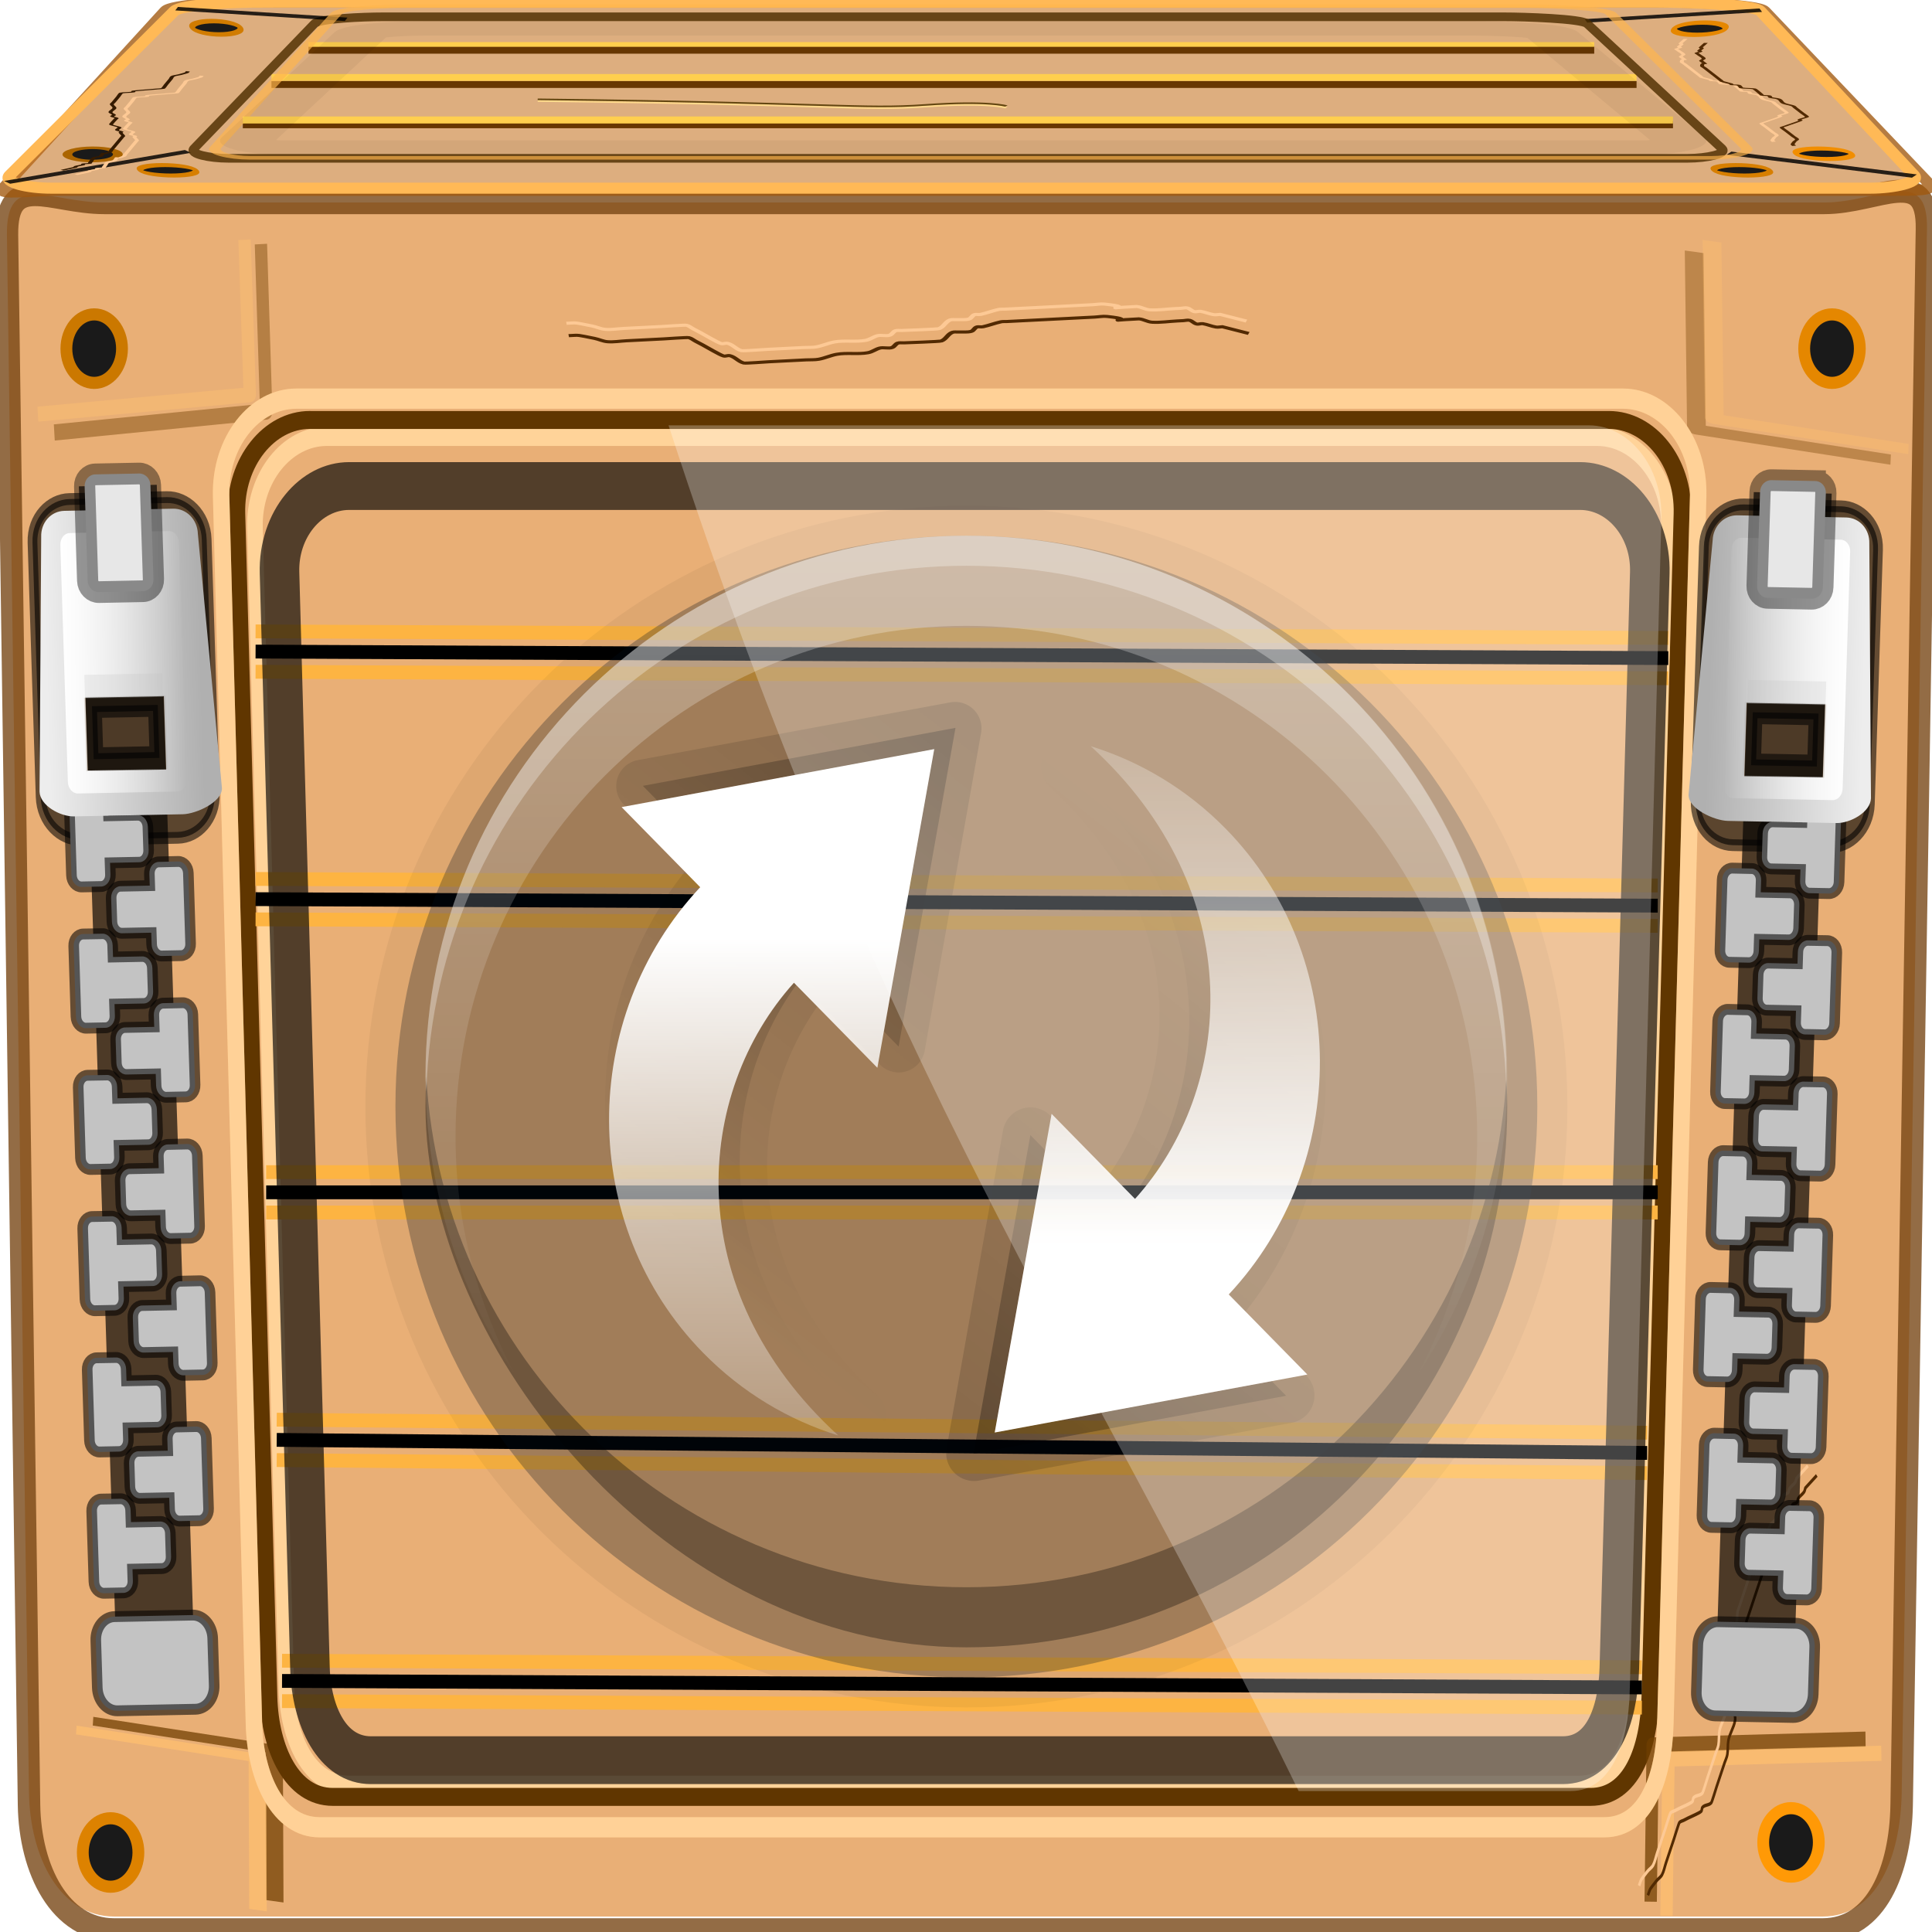 <?xml version="1.0" encoding="UTF-8" standalone="no"?>
<!-- Created with Inkscape (http://www.inkscape.org/) -->

<svg
   xmlns:dc="http://purl.org/dc/elements/1.1/"
   xmlns:cc="http://creativecommons.org/ns#"
   xmlns:rdf="http://www.w3.org/1999/02/22-rdf-syntax-ns#"
   xmlns:svg="http://www.w3.org/2000/svg"
   xmlns="http://www.w3.org/2000/svg"
   xmlns:xlink="http://www.w3.org/1999/xlink"
   xmlns:sodipodi="http://sodipodi.sourceforge.net/DTD/sodipodi-0.dtd"
   xmlns:inkscape="http://www.inkscape.org/namespaces/inkscape"
   width="96"
   height="96"
   viewBox="0 0 96 96"
   version="1.1"
   id="svg1072"
   inkscape:version="0.92.1 r15371"
   sodipodi:docname="gnome-software.svg">
  <defs
     id="defs1066">
    <filter
       style="color-interpolation-filters:sRGB"
       id="filter18720"
       inkscape:collect="always">
      <feGaussianBlur
         id="feGaussianBlur18722"
         stdDeviation="2.304"
         inkscape:collect="always" />
    </filter>
    <filter
       style="color-interpolation-filters:sRGB"
       id="filter18944"
       inkscape:collect="always">
      <feGaussianBlur
         id="feGaussianBlur18946"
         stdDeviation="0.236"
         inkscape:collect="always" />
    </filter>
    <filter
       style="color-interpolation-filters:sRGB"
       id="filter18574"
       inkscape:collect="always">
      <feGaussianBlur
         id="feGaussianBlur18576"
         stdDeviation="2.781"
         inkscape:collect="always" />
    </filter>
    <filter
       style="color-interpolation-filters:sRGB"
       id="filter18642"
       inkscape:collect="always">
      <feGaussianBlur
         id="feGaussianBlur18644"
         stdDeviation="1.169"
         inkscape:collect="always" />
    </filter>
    <filter
       style="color-interpolation-filters:sRGB"
       id="filter19199"
       inkscape:collect="always">
      <feGaussianBlur
         id="feGaussianBlur19201"
         stdDeviation="1.169"
         inkscape:collect="always" />
    </filter>
    <filter
       style="color-interpolation-filters:sRGB"
       height="1.033"
       y="-0.017"
       width="1.395"
       x="-0.197"
       id="filter18821"
       inkscape:collect="always">
      <feGaussianBlur
         id="feGaussianBlur18823"
         stdDeviation="0.962"
         inkscape:collect="always" />
    </filter>
    <filter
       style="color-interpolation-filters:sRGB"
       id="filter19195"
       inkscape:collect="always">
      <feGaussianBlur
         id="feGaussianBlur19197"
         stdDeviation="7.145"
         inkscape:collect="always" />
    </filter>
    <filter
       style="color-interpolation-filters:sRGB"
       x="-0.162"
       y="-0.095"
       width="1.324"
       height="1.191"
       id="filter3429-3">
      <feGaussianBlur
         id="feGaussianBlur3431-5"
         stdDeviation="0.536" />
    </filter>
    <filter
       height="1.07"
       y="-0.035"
       width="1.582"
       x="-0.291"
       id="filter4574"
       inkscape:collect="always">
      <feGaussianBlur
         id="feGaussianBlur4576"
         stdDeviation="0.714"
         inkscape:collect="always" />
    </filter>
    <linearGradient
       inkscape:collect="always"
       xlink:href="#linearGradient3435-1"
       id="linearGradient34878"
       gradientUnits="userSpaceOnUse"
       gradientTransform="matrix(0.826,-0.016,0.032,0.975,-47.11,-7.711)"
       x1="68.029"
       y1="17.763"
       x2="75.971"
       y2="17.763" />
    <linearGradient
       id="linearGradient3435-1">
      <stop
         id="stop3437-7"
         style="stop-color:#ededed;stop-opacity:1"
         offset="0" />
      <stop
         id="stop3439-9"
         style="stop-color:#b0b0b0;stop-opacity:1"
         offset="1" />
    </linearGradient>
    <filter
       style="color-interpolation-filters:sRGB"
       x="-0.162"
       y="-0.095"
       width="1.324"
       height="1.191"
       id="filter1288">
      <feGaussianBlur
         id="feGaussianBlur1286"
         stdDeviation="0.536" />
    </filter>
    <filter
       style="color-interpolation-filters:sRGB"
       id="filter18558"
       inkscape:collect="always">
      <feGaussianBlur
         id="feGaussianBlur18560"
         stdDeviation="1.12"
         inkscape:collect="always" />
    </filter>
    <filter
       style="color-interpolation-filters:sRGB"
       height="1.278"
       y="-0.139"
       width="1.119"
       x="-0.059"
       id="filter18554"
       inkscape:collect="always">
      <feGaussianBlur
         id="feGaussianBlur18556"
         stdDeviation="1.12"
         inkscape:collect="always" />
    </filter>
    <filter
       style="color-interpolation-filters:sRGB"
       height="1.595"
       y="-0.297"
       width="1.126"
       x="-0.063"
       id="filter18550"
       inkscape:collect="always">
      <feGaussianBlur
         id="feGaussianBlur18552"
         stdDeviation="1.12"
         inkscape:collect="always" />
    </filter>
    <filter
       style="color-interpolation-filters:sRGB"
       height="1.595"
       y="-0.297"
       width="1.13"
       x="-0.065"
       id="filter18562"
       inkscape:collect="always">
      <feGaussianBlur
         id="feGaussianBlur18564"
         stdDeviation="1.12"
         inkscape:collect="always" />
    </filter>
    <filter
       style="color-interpolation-filters:sRGB"
       id="filter19378"
       inkscape:collect="always">
      <feGaussianBlur
         id="feGaussianBlur19380"
         stdDeviation="1.758"
         inkscape:collect="always" />
    </filter>
    <filter
       style="color-interpolation-filters:sRGB"
       id="filter19382"
       inkscape:collect="always">
      <feGaussianBlur
         id="feGaussianBlur19384"
         stdDeviation="3.145"
         inkscape:collect="always" />
    </filter>
    <filter
       style="color-interpolation-filters:sRGB"
       height="1.464"
       y="-0.232"
       width="1.018"
       x="-0.009"
       id="filter19348"
       inkscape:collect="always">
      <feGaussianBlur
         id="feGaussianBlur19350"
         stdDeviation="0.79"
         inkscape:collect="always" />
    </filter>
    <filter
       style="color-interpolation-filters:sRGB"
       height="1.812"
       y="-0.406"
       width="1.032"
       x="-0.016"
       id="filter19370"
       inkscape:collect="always">
      <feGaussianBlur
         id="feGaussianBlur19372"
         stdDeviation="1.383"
         inkscape:collect="always" />
    </filter>
    <linearGradient
       inkscape:collect="always"
       xlink:href="#linearGradient34934"
       id="linearGradient34936"
       x1="9.111"
       y1="-14.24"
       x2="55.434"
       y2="31.029"
       gradientUnits="userSpaceOnUse"
       gradientTransform="matrix(1.067,0,0,1.071,-0.518,1.195)" />
    <linearGradient
       inkscape:collect="always"
       id="linearGradient34934">
      <stop
         style="stop-color:#ffffff;stop-opacity:1;"
         offset="0"
         id="stop34930" />
      <stop
         style="stop-color:#ffffff;stop-opacity:0.024"
         offset="1"
         id="stop34932" />
    </linearGradient>
    <linearGradient
       inkscape:collect="always"
       xlink:href="#linearGradient3435-1"
       id="linearGradient2442"
       gradientUnits="userSpaceOnUse"
       gradientTransform="matrix(0.826,-0.016,0.032,0.975,-47.11,-7.711)"
       x1="68.029"
       y1="17.763"
       x2="75.971"
       y2="17.763" />
    <linearGradient
       gradientTransform="scale(1.006,0.994)"
       gradientUnits="userSpaceOnUse"
       id="ButtonShadow"
       y2="7.017"
       x2="45.448"
       y1="92.54"
       x1="45.448">
      <stop
         offset="0"
         style="stop-color:#000000;stop-opacity:1"
         id="stop3750" />
      <stop
         offset="1"
         style="stop-color:#000000;stop-opacity:0.588"
         id="stop3752" />
    </linearGradient>
    <filter
       style="color-interpolation-filters:sRGB"
       id="filter3174">
      <feGaussianBlur
         stdDeviation="1.71"
         id="feGaussianBlur3176" />
    </filter>
    <filter
       style="color-interpolation-filters:sRGB"
       id="filter3806">
      <feGaussianBlur
         stdDeviation="1.2"
         id="feGaussianBlur3808" />
    </filter>
    <linearGradient
       gradientTransform="matrix(0.938,0,0,0.938,-140.5,3.5)"
       gradientUnits="userSpaceOnUse"
       xlink:href="#linearGradient3778"
       id="linearGradient3773"
       y2="72"
       x2="88"
       y1="72"
       x1="56" />
    <linearGradient
       id="linearGradient3778">
      <stop
         offset="0"
         style="stop-color:#499119;stop-opacity:1"
         id="stop3780" />
      <stop
         offset="1"
         style="stop-color:#8fd625;stop-opacity:1"
         id="stop3782" />
    </linearGradient>
    <linearGradient
       gradientTransform="translate(0,4)"
       gradientUnits="userSpaceOnUse"
       xlink:href="#linearGradient3737"
       id="linearGradient3788"
       y2="75.095"
       x2="70"
       y1="54"
       x1="70" />
    <linearGradient
       id="linearGradient3737">
      <stop
         offset="0"
         style="stop-color:#ffffff;stop-opacity:1"
         id="stop3739" />
      <stop
         offset="1"
         style="stop-color:#ffffff;stop-opacity:0"
         id="stop3741" />
    </linearGradient>
    <linearGradient
       gradientTransform="matrix(0.625,0,0,0.625,78.5,32.25)"
       gradientUnits="userSpaceOnUse"
       xlink:href="#linearGradient5010-6"
       id="linearGradient3812"
       y2="50.069"
       x2="65.263"
       y1="64.205"
       x1="65.263" />
    <linearGradient
       id="linearGradient5010-6">
      <stop
         offset="0"
         style="stop-color:#000000;stop-opacity:1"
         id="stop5012" />
      <stop
         offset="1"
         style="stop-color:#000000;stop-opacity:0"
         id="stop5014" />
    </linearGradient>
    <clipPath
       id="clipPath3823">
      <path
         style="fill:#ffffff;fill-opacity:1;stroke:none"
         id="path3825"
         inkscape:connector-curvature="0"
         d="M 108.812,58 C 107.254,58 106,59.254 106,60.812 v 24.375 C 106,86.746 107.254,88 108.812,88 h 24.375 C 134.746,88 136,86.746 136,85.188 V 60.812 C 136,59.254 134.746,58 133.188,58 Z M 116,62.5 h 10 v 8.75 h 5 L 121,85 111,71.25 h 5 z" />
    </clipPath>
    <filter
       style="color-interpolation-filters:sRGB"
       id="filter3831">
      <feGaussianBlur
         stdDeviation="0.637"
         id="feGaussianBlur3833" />
    </filter>
    <linearGradient
       gradientTransform="matrix(0.625,0,0,0.625,28.5,31.25)"
       gradientUnits="userSpaceOnUse"
       xlink:href="#linearGradient3737"
       id="linearGradient3832"
       y2="50.069"
       x2="65.263"
       y1="64.205"
       x1="65.263" />
    <clipPath
       id="clipPath3871-9">
      <path
         style="fill:#ffffff;fill-opacity:1;stroke:none"
         id="path3873-5"
         inkscape:connector-curvature="0"
         d="M 0,96 V 156 H 96 V 96 Z M 68,116 c 9.941,0 18,8.059 18,18 0,9.941 -8.059,18 -18,18 -9.941,0 -18,-8.059 -18,-18 0,-9.941 8.059,-18 18,-18 z" />
    </clipPath>
    <linearGradient
       gradientUnits="userSpaceOnUse"
       xlink:href="#linearGradient5010-6"
       id="linearGradient4038"
       y2="67.706"
       x2="118.333"
       y1="87.489"
       x1="120.646"
       gradientTransform="rotate(-135,91.034,85.071)" />
    <linearGradient
       gradientUnits="userSpaceOnUse"
       xlink:href="#linearGradient5010-6"
       id="linearGradient4051"
       y2="67.706"
       x2="118.333"
       y1="87.489"
       x1="120.646" />
    <clipPath
       id="clipPath4029">
      <path
         style="display:inline;fill:url(#linearGradient4033);fill-opacity:1;stroke:none"
         id="path4031"
         inkscape:connector-curvature="0"
         d="m 118,56 c -9.941,0 -18,8.059 -18,18 0,9.941 8.059,18 18,18 9.731,0 17.637,-7.725 17.969,-17.375 v -1.25 C 135.637,63.725 127.731,56 118,56 Z m -6,10.75 c 5.949,0.057 10.832,4.941 11.031,10.875 l 3.75,0.031 -6,8.719 -6.156,-8.812 3.969,0.031 c -0.251,-4.906 -4.489,-9.951 -11.719,-9.625 1.522,-0.801 3.272,-1.237 5.125,-1.219 z" />
    </clipPath>
    <linearGradient
       gradientTransform="matrix(-0.301,0,0,-0.303,90.169,93.461)"
       gradientUnits="userSpaceOnUse"
       xlink:href="#linearGradient3250"
       id="linearGradient4029"
       y2="5.184"
       x2="84.36"
       y1="79.417"
       x1="84.36" />
    <linearGradient
       id="linearGradient3250">
      <stop
         offset="0"
         style="stop-color:#ffffff;stop-opacity:1"
         id="stop3252" />
      <stop
         offset="0.433"
         style="stop-color:#ffffff;stop-opacity:0.498"
         id="stop3254" />
      <stop
         offset="1"
         style="stop-color:#ffffff;stop-opacity:0"
         id="stop3256" />
    </linearGradient>
    <linearGradient
       gradientUnits="userSpaceOnUse"
       xlink:href="#linearGradient5010-6"
       id="linearGradient4052"
       y2="67.706"
       x2="118.333"
       y1="87.489"
       x1="120.646"
       gradientTransform="rotate(45,97.515,28.373)" />
    <clipPath
       id="clipPath1511">
      <path
         style="display:inline;fill:url(#linearGradient4033);fill-opacity:1;stroke:none"
         id="path1509"
         inkscape:connector-curvature="0"
         d="m 118,56 c -9.941,0 -18,8.059 -18,18 0,9.941 8.059,18 18,18 9.731,0 17.637,-7.725 17.969,-17.375 v -1.25 C 135.637,63.725 127.731,56 118,56 Z m -6,10.75 c 5.949,0.057 10.832,4.941 11.031,10.875 l 3.75,0.031 -6,8.719 -6.156,-8.812 3.969,0.031 c -0.251,-4.906 -4.489,-9.951 -11.719,-9.625 1.522,-0.801 3.272,-1.237 5.125,-1.219 z" />
    </clipPath>
    <linearGradient
       gradientTransform="matrix(0.301,0,0,0.303,53.705,55.493)"
       gradientUnits="userSpaceOnUse"
       xlink:href="#linearGradient3250"
       id="linearGradient4042-4"
       y2="5.184"
       x2="84.36"
       y1="79.417"
       x1="84.36" />
    <linearGradient
       gradientTransform="translate(-2)"
       gradientUnits="userSpaceOnUse"
       xlink:href="#linearGradient3737"
       id="linearGradient3857"
       y2="84.89"
       x2="64.321"
       y1="55.31"
       x1="64.321" />
    <linearGradient
       inkscape:collect="always"
       xlink:href="#linearGradient5010-6"
       id="linearGradient1141"
       gradientUnits="userSpaceOnUse"
       x1="120.646"
       y1="87.489"
       x2="118.333"
       y2="67.706" />
    <linearGradient
       inkscape:collect="always"
       xlink:href="#linearGradient3737"
       id="linearGradient1155"
       x1="10.246"
       y1="8.205"
       x2="15.598"
       y2="8.205"
       gradientUnits="userSpaceOnUse" />
    <linearGradient
       inkscape:collect="always"
       xlink:href="#linearGradient3737"
       id="linearGradient1163"
       x1="10.246"
       y1="8.205"
       x2="15.598"
       y2="8.205"
       gradientUnits="userSpaceOnUse" />
  </defs>
  <sodipodi:namedview
     id="base"
     pagecolor="#ffffff"
     bordercolor="#666666"
     borderopacity="1.0"
     inkscape:pageopacity="0.0"
     inkscape:pageshadow="2"
     inkscape:zoom="3.5520834"
     inkscape:cx="58.686102"
     inkscape:cy="46.8739"
     inkscape:document-units="px"
     inkscape:current-layer="g2625"
     showgrid="false"
     inkscape:showpageshadow="false"
     units="px"
     inkscape:lockguides="true"
     inkscape:window-width="1280"
     inkscape:window-height="972"
     inkscape:window-x="0"
     inkscape:window-y="26"
     inkscape:window-maximized="1">
    <sodipodi:guide
       position="0,0"
       orientation="0,96"
       id="guide1621"
       inkscape:locked="true" />
    <sodipodi:guide
       position="96,0"
       orientation="-96,0"
       id="guide1623"
       inkscape:locked="true" />
    <sodipodi:guide
       position="0,96"
       orientation="96,0"
       id="guide1627"
       inkscape:locked="true" />
  </sodipodi:namedview>
  <g
     inkscape:label="Livello 1"
     inkscape:groupmode="layer"
     id="layer1"
     transform="translate(0,-1026.52)">
    <g
       transform="matrix(1.172,0,0,1.105,-8.208,1055.402)"
       id="g1214">
      <path
         transform="matrix(0.174,0,0,0.174,1.387,-120.515)"
         style="display:inline;opacity:0.103;fill:#fdf7f1;fill-opacity:1;stroke:none;filter:url(#filter18720)"
         d="m 114.085,567.064 323.55,-23.237 c 5.823,-0.418 -1.704,24.295 0.798,29.724 l 60.762,131.851 c 2.502,5.429 -64.419,-155.268 -69.911,-153.288 L 78.379,678.627 c -5.492,1.98 -45.558,30.081 -44.092,24.282 L 72.54,551.604 c 1.466,-5.798 35.722,15.878 41.545,15.46 z"
         id="path18718"
         inkscape:connector-curvature="0"
         sodipodi:nodetypes="sssssssss" />
      <path
         transform="matrix(1,0,0,1.086,4.2329356e-8,-5.266)"
         sodipodi:nodetypes="sssssssss"
         inkscape:connector-curvature="0"
         id="path18630"
         d="m 11.42,-10.834 h 72.934 c 2.284,0 4.392,-1.594 4.348,1.082 L 87.63,55.005 c -0.044,2.676 -1.066,5.134 -3.35,5.134 H 11.84 c -2.284,0 -3.569,-2.458 -3.608,-5.134 L 7.297,-9.484 c -0.039,-2.676 1.839,-1.35 4.123,-1.35 z"
         style="display:inline;fill:#e9af76;fill-opacity:1;stroke:none;stroke-width:0.996" />
      <path
         transform="matrix(1,0,0,1.086,4.2329356e-8,-5.266)"
         style="display:inline;opacity:0.789;fill:none;stroke:#764514;stroke-width:0.953;stroke-linecap:round;stroke-linejoin:bevel;stroke-miterlimit:4;stroke-dasharray:none;stroke-opacity:1"
         d="m 11.422,-10.828 h 72.931 c 2.284,0 4.392,-1.606 4.348,1.091 L 87.628,55.513 c -0.044,2.697 -1.066,5.173 -3.35,5.173 H 11.842 c -2.284,0 -3.569,-2.477 -3.608,-5.173 L 7.299,-9.468 C 7.26,-12.165 9.138,-10.828 11.422,-10.828 Z"
         id="path18476"
         inkscape:connector-curvature="0"
         sodipodi:nodetypes="sssssssss" />
      <path
         transform="matrix(-0.018,0.151,-0.265,-0.05,278.821,28.632)"
         style="opacity:0.598;fill:none;stroke:#703f00;stroke-width:3;stroke-linecap:butt;stroke-linejoin:round;stroke-miterlimit:4;stroke-dasharray:none;stroke-opacity:1;filter:url(#filter18944)"
         d="m 13.344,722.334 1.291,30.983 -51.638,3.873 v 0"
         id="path19000"
         inkscape:connector-curvature="0" />
      <path
         transform="matrix(-0.018,0.151,-0.265,-0.05,278.821,28.632)"
         inkscape:connector-curvature="0"
         id="path19002"
         d="m 9.344,719.752 1.291,30.983 -51.638,3.873 v 0"
         style="opacity:0.598;fill:none;stroke:#ffc070;stroke-width:3;stroke-linecap:butt;stroke-linejoin:round;stroke-miterlimit:4;stroke-dasharray:none;stroke-opacity:1;filter:url(#filter18944)" />
      <path
         style="display:inline;fill:none;stroke:#ffd399;stroke-width:3.812;stroke-linecap:round;stroke-linejoin:round;stroke-miterlimit:4;stroke-dasharray:none;stroke-opacity:1;filter:url(#filter18574)"
         d="M 111.902,747.137 H 421.437 c 9.695,0 17.836,8.121 17.5,18.194 l -7.656,229.705 c -0.336,10.074 -4.524,19.332 -14.219,19.332 H 117.37 c -9.695,0 -14.977,-9.258 -15.313,-19.332 L 94.401,765.332 c -0.336,-10.074 7.805,-18.194 17.5,-18.194 z"
         id="path18566"
         inkscape:connector-curvature="0"
         sodipodi:nodetypes="sssssssss"
         transform="matrix(0.174,0,0,0.227,1.387,-176.117)" />
      <path
         transform="matrix(0.018,-0.129,0.247,0.046,-167.708,19.755)"
         inkscape:connector-curvature="0"
         id="path18994"
         d="m 13.344,722.334 1.291,30.983 -51.638,3.873 v 0"
         style="opacity:0.852;fill:none;stroke:#703f00;stroke-width:3;stroke-linecap:butt;stroke-linejoin:round;stroke-miterlimit:4;stroke-dasharray:none;stroke-opacity:1;filter:url(#filter18944)" />
      <path
         transform="matrix(0.018,-0.129,0.247,0.046,-167.708,19.755)"
         style="opacity:0.852;fill:none;stroke:#ffc070;stroke-width:3;stroke-linecap:butt;stroke-linejoin:round;stroke-miterlimit:4;stroke-dasharray:none;stroke-opacity:1;filter:url(#filter18944)"
         d="m 9.344,719.752 1.291,30.983 -51.638,3.873 v 0"
         id="path18996"
         inkscape:connector-curvature="0" />
      <path
         transform="matrix(1,0,0,1.086,4.2329356e-8,-5.266)"
         sodipodi:nodetypes="sssssssss"
         inkscape:connector-curvature="0"
         id="path18568"
         d="m 20.143,-1.829 h 55.076 c 1.725,0 3.174,1.733 3.114,3.882 L 76.971,51.061 c -0.06,2.149 -0.805,4.124 -2.53,4.124 H 21.116 c -1.725,0 -2.665,-1.975 -2.725,-4.124 L 17.029,2.052 c -0.06,-2.149 1.389,-3.882 3.114,-3.882 z"
         style="display:inline;fill:none;stroke:#603600;stroke-width:0.743;stroke-linecap:round;stroke-linejoin:round;stroke-miterlimit:4;stroke-dasharray:none;stroke-opacity:1" />
      <path
         transform="matrix(1,0,0,1.086,4.2329356e-8,-5.266)"
         style="display:inline;fill:none;stroke:#000000;stroke-width:0.572;stroke-linecap:butt;stroke-linejoin:round;stroke-miterlimit:4;stroke-dasharray:none;stroke-opacity:1"
         d="M 17.839,7.761 77.734,8.031"
         id="path18600"
         inkscape:connector-curvature="0" />
      <path
         transform="matrix(1,0,0,1.086,4.2329356e-8,-5.266)"
         style="display:inline;fill:none;stroke:#000000;stroke-width:0.572;stroke-linecap:butt;stroke-linejoin:round;stroke-miterlimit:4;stroke-dasharray:none;stroke-opacity:1"
         d="m 17.839,18.012 59.447,0.27 v 0"
         id="path18602"
         inkscape:connector-curvature="0" />
      <path
         transform="matrix(1,0,0,1.086,4.2329356e-8,-5.266)"
         style="display:inline;fill:none;stroke:#000000;stroke-width:0.572;stroke-linecap:butt;stroke-linejoin:round;stroke-miterlimit:4;stroke-dasharray:none;stroke-opacity:1"
         d="m 18.288,30.151 h 58.998 v 0"
         id="path18604"
         inkscape:connector-curvature="0" />
      <path
         transform="matrix(1,0,0,1.086,4.2329356e-8,-5.266)"
         style="display:inline;fill:none;stroke:#000000;stroke-width:0.572;stroke-linecap:butt;stroke-linejoin:round;stroke-miterlimit:4;stroke-dasharray:none;stroke-opacity:1"
         d="m 18.736,40.402 58.101,0.54"
         id="path18606"
         inkscape:connector-curvature="0" />
      <path
         transform="matrix(1,0,0,1.086,4.2329356e-8,-5.266)"
         style="display:inline;fill:none;stroke:#000000;stroke-width:0.572;stroke-linecap:butt;stroke-linejoin:round;stroke-miterlimit:4;stroke-dasharray:none;stroke-opacity:1"
         d="M 18.961,50.383 76.613,50.653"
         id="path18608"
         inkscape:connector-curvature="0" />
      <path
         transform="matrix(1,0,0,1.086,4.2329356e-8,-5.266)"
         inkscape:connector-curvature="0"
         id="path18610"
         d="M 17.839,8.597 77.734,8.866"
         style="display:inline;fill:none;stroke:#fdb442;stroke-width:0.572;stroke-linecap:butt;stroke-linejoin:round;stroke-miterlimit:4;stroke-dasharray:none;stroke-opacity:1" />
      <path
         transform="matrix(1,0,0,1.086,4.2329356e-8,-5.266)"
         inkscape:connector-curvature="0"
         id="path18612"
         d="m 17.839,18.848 59.447,0.27 v 0"
         style="display:inline;fill:none;stroke:#fdb442;stroke-width:0.572;stroke-linecap:butt;stroke-linejoin:round;stroke-miterlimit:4;stroke-dasharray:none;stroke-opacity:1" />
      <path
         transform="matrix(1,0,0,1.086,4.2329356e-8,-5.266)"
         inkscape:connector-curvature="0"
         id="path18614"
         d="m 18.288,30.987 h 58.998 v 0"
         style="display:inline;fill:none;stroke:#fdb442;stroke-width:0.572;stroke-linecap:butt;stroke-linejoin:round;stroke-miterlimit:4;stroke-dasharray:none;stroke-opacity:1" />
      <path
         transform="matrix(1,0,0,1.086,4.2329356e-8,-5.266)"
         inkscape:connector-curvature="0"
         id="path18616"
         d="m 18.736,41.238 58.101,0.54"
         style="display:inline;fill:none;stroke:#fdb442;stroke-width:0.572;stroke-linecap:butt;stroke-linejoin:round;stroke-miterlimit:4;stroke-dasharray:none;stroke-opacity:1" />
      <path
         transform="matrix(1,0,0,1.086,4.2329356e-8,-5.266)"
         inkscape:connector-curvature="0"
         id="path18618"
         d="M 18.961,51.219 76.613,51.488"
         style="display:inline;fill:none;stroke:#fdb442;stroke-width:0.572;stroke-linecap:butt;stroke-linejoin:round;stroke-miterlimit:4;stroke-dasharray:none;stroke-opacity:1" />
      <path
         transform="matrix(1,0,0,1.086,4.2329356e-8,-5.266)"
         style="display:inline;fill:none;stroke:#fdb442;stroke-width:0.572;stroke-linecap:butt;stroke-linejoin:round;stroke-miterlimit:4;stroke-dasharray:none;stroke-opacity:1"
         d="M 17.839,6.925 77.734,7.195"
         id="path18620"
         inkscape:connector-curvature="0" />
      <path
         transform="matrix(1,0,0,1.086,4.2329356e-8,-5.266)"
         style="display:inline;fill:none;stroke:#fdb442;stroke-width:0.572;stroke-linecap:butt;stroke-linejoin:round;stroke-miterlimit:4;stroke-dasharray:none;stroke-opacity:1"
         d="m 17.839,17.176 59.447,0.27 v 0"
         id="path18622"
         inkscape:connector-curvature="0" />
      <path
         transform="matrix(1,0,0,1.086,4.2329356e-8,-5.266)"
         style="display:inline;fill:none;stroke:#fdb442;stroke-width:0.572;stroke-linecap:butt;stroke-linejoin:round;stroke-miterlimit:4;stroke-dasharray:none;stroke-opacity:1"
         d="m 18.288,29.315 h 58.998 v 0"
         id="path18624"
         inkscape:connector-curvature="0" />
      <path
         transform="matrix(1,0,0,1.086,4.2329356e-8,-5.266)"
         style="display:inline;fill:none;stroke:#fdb442;stroke-width:0.572;stroke-linecap:butt;stroke-linejoin:round;stroke-miterlimit:4;stroke-dasharray:none;stroke-opacity:1"
         d="m 18.736,39.566 58.101,0.54"
         id="path18626"
         inkscape:connector-curvature="0" />
      <path
         transform="matrix(1,0,0,1.086,4.2329356e-8,-5.266)"
         style="display:inline;fill:none;stroke:#fdb442;stroke-width:0.572;stroke-linecap:butt;stroke-linejoin:round;stroke-miterlimit:4;stroke-dasharray:none;stroke-opacity:1"
         d="M 18.961,49.547 76.613,49.817"
         id="path18628"
         inkscape:connector-curvature="0" />
      <path
         transform="matrix(0.174,0,0,0.243,15.744,-190.688)"
         inkscape:connector-curvature="0"
         id="path18938"
         d="m 13.344,722.334 1.291,30.983 -51.638,3.873 v 0"
         style="opacity:0.656;fill:none;stroke:#703f00;stroke-width:3;stroke-linecap:butt;stroke-linejoin:round;stroke-miterlimit:4;stroke-dasharray:none;stroke-opacity:1;filter:url(#filter18944)" />
      <path
         style="opacity:0.656;fill:none;stroke:#ffc070;stroke-width:3;stroke-linecap:butt;stroke-linejoin:round;stroke-miterlimit:4;stroke-dasharray:none;stroke-opacity:1;filter:url(#filter18944)"
         d="m 9.344,719.752 1.291,30.983 -51.638,3.873 v 0"
         id="path18948"
         inkscape:connector-curvature="0"
         transform="matrix(0.174,0,0,0.225,15.744,-177.301)" />
      <path
         transform="matrix(-0.174,-0.012,0.01,-0.227,72.086,223.507)"
         style="opacity:0.852;fill:none;stroke:#703f00;stroke-width:3;stroke-linecap:butt;stroke-linejoin:round;stroke-miterlimit:4;stroke-dasharray:none;stroke-opacity:1;filter:url(#filter18944)"
         d="m 13.344,722.334 1.291,30.983 -51.638,3.873 v 0"
         id="path18956"
         inkscape:connector-curvature="0" />
      <path
         transform="matrix(-0.174,-0.012,0.01,-0.227,72.086,223.507)"
         inkscape:connector-curvature="0"
         id="path18958"
         d="m 9.344,719.752 1.291,30.983 -51.638,3.873 v 0"
         style="opacity:0.852;fill:none;stroke:#ffc070;stroke-width:3;stroke-linecap:butt;stroke-linejoin:round;stroke-miterlimit:4;stroke-dasharray:none;stroke-opacity:1;filter:url(#filter18944)" />
      <path
         style="display:inline;opacity:0.638;fill:none;stroke:#ffbf6e;stroke-width:4.009;stroke-linecap:round;stroke-linejoin:round;stroke-miterlimit:4;stroke-dasharray:none;stroke-opacity:1;filter:url(#filter18642)"
         d="m 104.438,739.675 h 323.339 c 10.127,0 18.631,8.6 18.281,19.268 l -7.998,243.262 c -0.351,10.668 -4.726,20.472 -14.853,20.472 H 110.151 c -10.127,0 -15.645,-9.804 -15.996,-20.472 L 86.157,758.944 c -0.351,-10.668 8.153,-19.268 18.281,-19.268 z"
         id="path18632"
         inkscape:connector-curvature="0"
         sodipodi:nodetypes="sssssssss"
         transform="matrix(0.174,0,0,0.227,1.387,-176.117)" />
      <path
         sodipodi:nodetypes="sssssssss"
         inkscape:connector-curvature="0"
         id="path18690"
         d="m 104.438,739.675 h 323.339 c 10.127,0 18.631,8.6 18.281,19.268 l -7.998,243.262 c -0.351,10.668 -4.726,20.472 -14.853,20.472 H 110.151 c -10.127,0 -15.645,-9.804 -15.996,-20.472 L 86.157,758.944 c -0.351,-10.668 8.153,-19.268 18.281,-19.268 z"
         style="display:inline;fill:none;stroke:#ffd197;stroke-width:4.009;stroke-linecap:round;stroke-linejoin:round;stroke-miterlimit:4;stroke-dasharray:none;stroke-opacity:1;filter:url(#filter19199)"
         transform="matrix(0.174,0,0,0.227,1.387,-176.117)" />
      <ellipse
         transform="matrix(1,0,0,1.086,4.2329356e-8,-5.266)"
         ry="1.418"
         rx="1.179"
         style="fill:#1a1a1a;fill-opacity:1;stroke:none;stroke-width:0.25"
         id="path18726"
         cx="10.997"
         cy="-4.783" />
      <ellipse
         transform="matrix(1,0,0,1.086,4.2329356e-8,-5.266)"
         ry="1.418"
         rx="1.179"
         id="path18728"
         style="fill:none;stroke:#cb7800;stroke-width:0.501;stroke-linejoin:round;stroke-miterlimit:4;stroke-dasharray:none;stroke-opacity:1"
         cx="10.997"
         cy="-4.783" />
      <ellipse
         transform="matrix(1,0,0,1.086,4.2329356e-8,-5.266)"
         ry="1.418"
         rx="1.179"
         id="path18736"
         style="fill:#1a1a1a;fill-opacity:1;stroke:none;stroke-width:0.25"
         cx="82.937"
         cy="57.069" />
      <ellipse
         transform="matrix(1,0,0,1.086,4.2329356e-8,-5.266)"
         ry="1.418"
         rx="1.179"
         style="fill:none;stroke:#ff9906;stroke-width:0.501;stroke-linejoin:round;stroke-miterlimit:4;stroke-dasharray:none;stroke-opacity:1"
         id="path18738"
         inkscape:transform-center-y="-69.711631"
         cx="82.937"
         cy="57.069" />
      <ellipse
         transform="matrix(1,0,0,1.086,4.2329356e-8,-5.266)"
         ry="1.418"
         rx="1.179"
         style="fill:#1a1a1a;fill-opacity:1;stroke:none;stroke-width:0.25"
         id="path18742"
         cx="84.675"
         cy="-4.783" />
      <ellipse
         transform="matrix(1,0,0,1.086,4.2329356e-8,-5.266)"
         ry="1.418"
         rx="1.179"
         id="path18744"
         style="fill:none;stroke:#e58700;stroke-width:0.501;stroke-linejoin:round;stroke-miterlimit:4;stroke-dasharray:none;stroke-opacity:1"
         cx="84.675"
         cy="-4.783" />
      <ellipse
         transform="matrix(1,0,0,1.086,4.2329356e-8,-5.266)"
         ry="1.418"
         rx="1.179"
         id="path18748"
         style="fill:#1a1a1a;fill-opacity:1;stroke:none;stroke-width:0.25"
         cx="11.692"
         cy="57.487" />
      <ellipse
         transform="matrix(1,0,0,1.086,4.2329356e-8,-5.266)"
         ry="1.418"
         rx="1.179"
         style="fill:none;stroke:#dd8200;stroke-width:0.501;stroke-linejoin:round;stroke-miterlimit:4;stroke-dasharray:none;stroke-opacity:1"
         id="path18750"
         cx="11.692"
         cy="57.487" />
      <path
         style="fill:none;stroke:#fdc995;stroke-width:1px;stroke-linecap:butt;stroke-linejoin:miter;stroke-opacity:1;filter:url(#filter18821)"
         d="m 232.714,641.51 c -0.861,1.721 -1.721,3.443 -2.582,5.164 0,0.43 0.136,0.883 0,1.291 -0.304,0.913 -0.987,1.669 -1.291,2.582 -0.136,0.408 0.192,0.906 0,1.291 -0.272,0.544 -1.019,0.747 -1.291,1.291 -0.192,0.385 0,0.861 0,1.291 0,0.43 0,0.861 0,1.291 0,1.721 0.283,3.466 0,5.164 -0.158,0.949 -1.102,1.638 -1.291,2.582 0,9.848 0.577,-1.018 -1.291,6.455 -0.209,0.835 0,1.721 0,2.582 0,2.582 0,5.164 0,7.746 0,2.582 0,5.164 0,7.746 0,0.861 0,1.721 0,2.582 0,0.43 -0.104,0.873 0,1.291 0.33,1.32 0.961,2.553 1.291,3.873 0.104,0.417 -0.192,0.906 0,1.291 0.272,0.544 1.099,0.714 1.291,1.291 0.272,0.816 0,1.721 0,2.582 0,0.43 -0.192,0.906 0,1.291 0.544,1.089 2.038,1.493 2.582,2.582 0.192,0.384 0,7.203 0,7.746 0,0.43 -0.192,0.906 0,1.291 0.272,0.544 1.019,0.747 1.291,1.291 0.385,0.77 -0.272,1.765 0,2.582 0.304,0.913 1.102,1.638 1.291,2.582 0.422,2.11 -0.422,4.345 0,6.455 0.267,1.334 1.024,2.539 1.291,3.873 0.169,0.844 0,1.721 0,2.582 0,2.582 0,5.164 0,7.746 0,0.675 0.17,4.824 0,5.164 -0.544,1.089 -2.038,1.493 -2.582,2.582 -0.192,0.385 0.192,0.906 0,1.291 -0.345,0.689 -3.193,3.193 -3.873,3.873 -0.43,0.43 -0.861,0.861 -1.291,1.291 -0.43,0.43 -1.019,0.747 -1.291,1.291 -0.145,0.289 0,4.857 0,5.164 0,2.582 0,5.164 0,7.746 0,1.291 0.253,2.607 0,3.873 -0.189,0.944 -0.934,1.689 -1.291,2.582 -1.427,3.568 -1.291,2.738 -1.291,5.164"
         id="path18807"
         inkscape:connector-curvature="0"
         transform="matrix(0.024,0.139,-0.205,0.011,185.774,-51.103)" />
      <path
         inkscape:connector-curvature="0"
         id="path18825"
         d="m 236.714,641.51 c -0.861,1.721 -1.721,3.443 -2.582,5.164 0,0.43 0.136,0.883 0,1.291 -0.304,0.913 -0.987,1.669 -1.291,2.582 -0.136,0.408 0.192,0.906 0,1.291 -0.272,0.544 -1.019,0.747 -1.291,1.291 -0.192,0.385 0,0.861 0,1.291 0,0.43 0,0.861 0,1.291 0,1.721 0.283,3.466 0,5.164 -0.158,0.949 -1.102,1.638 -1.291,2.582 0,9.848 0.577,-1.018 -1.291,6.455 -0.209,0.835 0,1.721 0,2.582 0,2.582 0,5.164 0,7.746 0,2.582 0,5.164 0,7.746 0,0.861 0,1.721 0,2.582 0,0.43 -0.104,0.873 0,1.291 0.33,1.32 0.961,2.553 1.291,3.873 0.104,0.417 -0.192,0.906 0,1.291 0.272,0.544 1.099,0.714 1.291,1.291 0.272,0.816 0,1.721 0,2.582 0,0.43 -0.192,0.906 0,1.291 0.544,1.089 2.038,1.493 2.582,2.582 0.192,0.384 0,7.203 0,7.746 0,0.43 -0.192,0.906 0,1.291 0.272,0.544 1.019,0.747 1.291,1.291 0.385,0.77 -0.272,1.765 0,2.582 0.304,0.913 1.102,1.638 1.291,2.582 0.422,2.11 -0.422,4.345 0,6.455 0.267,1.334 1.024,2.539 1.291,3.873 0.169,0.844 0,1.721 0,2.582 0,2.582 0,5.164 0,7.746 0,0.675 0.17,4.824 0,5.164 -0.544,1.089 -2.038,1.493 -2.582,2.582 -0.192,0.385 0.192,0.906 0,1.291 -0.345,0.689 -3.193,3.193 -3.873,3.873 -0.43,0.43 -0.861,0.861 -1.291,1.291 -0.43,0.43 -1.019,0.747 -1.291,1.291 -0.145,0.289 0,4.857 0,5.164 0,2.582 0,5.164 0,7.746 0,1.291 0.253,2.607 0,3.873 -0.189,0.944 -0.934,1.689 -1.291,2.582 -1.427,3.568 -1.291,2.738 -1.291,5.164"
         style="fill:none;stroke:#522a02;stroke-width:1px;stroke-linecap:butt;stroke-linejoin:miter;stroke-opacity:1;filter:url(#filter18821)"
         transform="matrix(0.024,0.139,-0.205,0.011,185.774,-51.103)" />
      <path
         transform="matrix(0.099,0.062,-0.044,0.14,89.949,0.762)"
         inkscape:connector-curvature="0"
         id="path18833"
         d="m 50.347,256.391 c -0.861,1.721 -1.721,3.443 -2.582,5.164 0,0.43 0.136,0.883 0,1.291 -0.304,0.913 -0.987,1.669 -1.291,2.582 -0.136,0.408 0.192,0.906 0,1.291 -0.272,0.544 -1.019,0.747 -1.291,1.291 -0.192,0.385 0,0.861 0,1.291 0,0.43 0,0.861 0,1.291 0,1.721 0.283,3.466 0,5.164 -0.158,0.949 -1.102,1.638 -1.291,2.582 0,9.848 0.577,-1.018 -1.291,6.455 -0.209,0.835 0,1.721 0,2.582 0,2.582 0,5.164 0,7.746 0,2.582 0,5.164 0,7.746 0,0.861 0,1.721 0,2.582 0,0.43 -0.104,0.873 0,1.291 0.33,1.32 0.961,2.553 1.291,3.873 0.104,0.417 -0.192,0.906 0,1.291 0.272,0.544 1.099,0.714 1.291,1.291 0.272,0.816 0,1.721 0,2.582 0,0.43 -0.192,0.906 0,1.291 0.544,1.089 2.038,1.493 2.582,2.582 0.192,0.384 0,7.203 0,7.746 0,0.43 -0.192,0.906 0,1.291 0.272,0.544 1.019,0.747 1.291,1.291 0.385,0.77 -0.272,1.765 0,2.582 0.304,0.913 1.102,1.638 1.291,2.582 0.422,2.11 -0.422,4.345 0,6.455 0.267,1.334 1.024,2.539 1.291,3.873 0.169,0.844 0,1.721 0,2.582 0,2.582 0,5.164 0,7.746 0,0.675 0.17,4.824 0,5.164 -0.544,1.089 -2.038,1.493 -2.582,2.582 -0.192,0.385 0.192,0.906 0,1.291 -0.345,0.689 -3.193,3.193 -3.873,3.873 -0.43,0.43 -0.861,0.861 -1.291,1.291 -0.43,0.43 -1.019,0.747 -1.291,1.291 -0.145,0.289 0,4.857 0,5.164 0,2.582 0,5.164 0,7.746 0,1.291 0.253,2.607 0,3.873 -0.189,0.944 -0.934,1.689 -1.291,2.582 -1.427,3.568 -1.291,2.738 -1.291,5.164"
         style="fill:none;stroke:#fdc995;stroke-width:1px;stroke-linecap:butt;stroke-linejoin:miter;stroke-opacity:1;filter:url(#filter18821)" />
      <path
         transform="matrix(0.099,0.062,-0.044,0.14,112.476,-75.335)"
         style="fill:none;stroke:#522a02;stroke-width:1px;stroke-linecap:butt;stroke-linejoin:miter;stroke-opacity:1;filter:url(#filter18821)"
         d="m 66.401,795.919 c -0.861,1.721 -1.721,3.443 -2.582,5.164 0,0.43 0.136,0.883 0,1.291 -0.304,0.913 -0.987,1.669 -1.291,2.582 -0.136,0.408 0.192,0.906 0,1.291 -0.272,0.544 -1.019,0.747 -1.291,1.291 -0.192,0.385 0,0.861 0,1.291 0,0.43 0,0.861 0,1.291 0,1.721 0.283,3.466 0,5.164 -0.158,0.949 -1.102,1.638 -1.291,2.582 0,9.848 0.577,-1.018 -1.291,6.455 -0.209,0.835 0,1.721 0,2.582 0,2.582 0,5.164 0,7.746 0,2.582 0,5.164 0,7.746 0,0.861 0,1.721 0,2.582 0,0.43 -0.104,0.873 0,1.291 0.33,1.32 0.961,2.553 1.291,3.873 0.104,0.417 -0.192,0.906 0,1.291 0.272,0.544 1.099,0.714 1.291,1.291 0.272,0.816 0,1.721 0,2.582 0,0.43 -0.192,0.906 0,1.291 0.544,1.089 2.038,1.493 2.582,2.582 0.192,0.384 0,7.203 0,7.746 0,0.43 -0.192,0.906 0,1.291 0.272,0.544 1.019,0.747 1.291,1.291 0.385,0.77 -0.272,1.765 0,2.582 0.304,0.913 1.102,1.638 1.291,2.582 0.422,2.11 -0.422,4.345 0,6.455 0.267,1.334 1.024,2.539 1.291,3.873 0.169,0.844 0,1.721 0,2.582 0,2.582 0,5.164 0,7.746 0,0.675 0.17,4.824 0,5.164 -0.544,1.089 -2.038,1.493 -2.582,2.582 -0.192,0.385 0.192,0.906 0,1.291 -0.345,0.689 -3.193,3.193 -3.873,3.873 -0.43,0.43 -0.861,0.861 -1.291,1.291 -0.43,0.43 -1.019,0.747 -1.291,1.291 -0.145,0.289 0,4.857 0,5.164 0,2.582 0,5.164 0,7.746 0,1.291 0.253,2.607 0,3.873 -0.189,0.944 -0.934,1.689 -1.291,2.582 -1.427,3.568 -1.291,2.738 -1.291,5.164"
         id="path18835"
         inkscape:connector-curvature="0" />
      <path
         style="display:inline;opacity:0.804;fill:none;stroke:#000000;stroke-width:9.865;stroke-linecap:round;stroke-linejoin:round;stroke-miterlimit:4;stroke-dasharray:none;stroke-opacity:1;filter:url(#filter19195)"
         d="m 112.3,749.725 h 307.024 c 9.617,0 17.691,7.987 17.358,17.895 l -7.594,225.921 c -0.333,9.908 -4.487,19.013 -14.104,19.013 H 117.725 c -9.617,0 -14.855,-9.105 -15.188,-19.013 L 94.942,767.62 c -0.333,-9.908 7.742,-17.895 17.358,-17.895 z"
         id="path19173"
         inkscape:connector-curvature="0"
         sodipodi:nodetypes="sssssssss"
         transform="matrix(0.17,0,0,0.218,2.714,-167.722)" />
      <g
         transform="matrix(1,0,0,1.086,-0.684,-5.266)"
         id="g2646">
        <path
           style="fill:#000000;fill-opacity:0.608;fill-rule:nonzero;stroke:#000000;stroke-width:0.5;stroke-linecap:square;stroke-linejoin:miter;stroke-miterlimit:4;stroke-dasharray:none;stroke-dashoffset:0;stroke-opacity:0.564;filter:url(#filter3429-3)"
           id="path4898"
           transform="matrix(0.826,-0.016,0.032,0.975,-47.11,-7.711)"
           d="m 69.5,10.531 c -1.028,0 -1.969,0.765 -1.969,1.812 v 10.812 C 67.531,24.204 68.449,25 69.5,25 h 5 c 1.051,0 1.969,-0.796 1.969,-1.844 v -10.812 c -3e-6,-1.047 -0.941,-1.812 -1.969,-1.812 z m 1.062,9.062 h 2.875 v 1.75 h -2.875 z"
           inkscape:connector-curvature="0" />
        <g
           id="g2625">
          <path
             transform="matrix(0.826,-0.016,0.032,0.975,-47.046,-5.761)"
             id="path4864"
             d="m 70,8 h 4 v 49 h -4 z"
             style="fill:#000000;fill-opacity:0.669;fill-rule:nonzero;stroke:none;filter:url(#filter4574)"
             inkscape:connector-curvature="0" />
          <path
             id="path4866"
             d="m 12.543,47.72 3.304,-0.064 c 0.458,-0.009 0.84,0.419 0.858,0.959 l 0.063,1.95 c 0.018,0.54 -0.337,0.982 -0.794,0.991 l -3.304,0.064 c -0.458,0.009 -0.84,-0.419 -0.858,-0.959 L 11.749,48.711 c -0.018,-0.54 0.337,-0.982 0.794,-0.991 z"
             style="fill:#c3c3c3;fill-opacity:1;fill-rule:nonzero;stroke:#000000;stroke-width:0.449;stroke-linecap:square;stroke-linejoin:miter;stroke-miterlimit:4;stroke-dashoffset:0;stroke-opacity:0.564"
             inkscape:connector-curvature="0" />
          <path
             d="m 11.971,42.854 c -0.223,0.004 -0.406,0.22 -0.397,0.495 l 0.095,2.925 c 0.009,0.275 0.206,0.484 0.429,0.479 l 0.826,-0.016 c 0.223,-0.004 0.406,-0.22 0.397,-0.495 l -0.016,-0.487 1.239,-0.024 c 0.229,-0.004 0.406,-0.225 0.397,-0.495 l -0.032,-0.975 c -0.009,-0.27 -0.2,-0.484 -0.429,-0.479 l -1.239,0.024 -0.016,-0.487 c -0.009,-0.275 -0.206,-0.484 -0.429,-0.479 z"
             inkscape:connector-curvature="0"
             id="path4868"
             style="fill:#c3c3c3;fill-opacity:1;fill-rule:nonzero;stroke:#000000;stroke-width:0.449;stroke-linecap:square;stroke-linejoin:miter;stroke-miterlimit:4;stroke-dasharray:none;stroke-dashoffset:0;stroke-opacity:0.564" />
          <path
             style="fill:#c3c3c3;fill-opacity:1;fill-rule:nonzero;stroke:#000000;stroke-width:0.449;stroke-linecap:square;stroke-linejoin:miter;stroke-miterlimit:4;stroke-dasharray:none;stroke-dashoffset:0;stroke-opacity:0.564"
             id="path4870"
             inkscape:connector-curvature="0"
             d="m 11.781,37.004 c -0.223,0.004 -0.406,0.22 -0.397,0.495 l 0.095,2.925 c 0.009,0.275 0.206,0.484 0.429,0.479 l 0.826,-0.016 c 0.223,-0.004 0.406,-0.22 0.397,-0.495 l -0.016,-0.487 1.239,-0.024 c 0.229,-0.004 0.406,-0.225 0.397,-0.495 l -0.032,-0.975 c -0.009,-0.27 -0.2,-0.484 -0.429,-0.479 l -1.239,0.024 -0.016,-0.487 c -0.009,-0.275 -0.206,-0.484 -0.429,-0.479 z" />
          <path
             d="m 11.59,31.155 c -0.223,0.004 -0.406,0.22 -0.397,0.495 l 0.095,2.925 c 0.009,0.275 0.206,0.484 0.429,0.479 l 0.826,-0.016 c 0.223,-0.004 0.406,-0.22 0.397,-0.495 l -0.016,-0.487 1.239,-0.024 c 0.229,-0.004 0.406,-0.225 0.397,-0.495 l -0.032,-0.975 c -0.009,-0.27 -0.2,-0.484 -0.429,-0.479 l -1.239,0.024 -0.016,-0.487 c -0.009,-0.275 -0.206,-0.484 -0.429,-0.479 z"
             inkscape:connector-curvature="0"
             id="path4872"
             style="fill:#c3c3c3;fill-opacity:1;fill-rule:nonzero;stroke:#000000;stroke-width:0.449;stroke-linecap:square;stroke-linejoin:miter;stroke-miterlimit:4;stroke-dasharray:none;stroke-dashoffset:0;stroke-opacity:0.564" />
          <path
             style="fill:#c3c3c3;fill-opacity:1;fill-rule:nonzero;stroke:#000000;stroke-width:0.449;stroke-linecap:square;stroke-linejoin:miter;stroke-miterlimit:4;stroke-dasharray:none;stroke-dashoffset:0;stroke-opacity:0.564"
             id="path4874"
             inkscape:connector-curvature="0"
             d="m 11.4,25.306 c -0.223,0.004 -0.406,0.22 -0.397,0.495 l 0.095,2.925 c 0.009,0.275 0.206,0.484 0.429,0.479 l 0.826,-0.016 c 0.223,-0.004 0.406,-0.22 0.397,-0.495 l -0.016,-0.487 1.239,-0.024 c 0.229,-0.004 0.406,-0.225 0.397,-0.495 l -0.032,-0.975 c -0.009,-0.27 -0.2,-0.484 -0.429,-0.479 l -1.239,0.024 -0.016,-0.487 c -0.009,-0.275 -0.206,-0.484 -0.429,-0.479 z" />
          <path
             d="m 11.209,19.456 c -0.223,0.004 -0.406,0.22 -0.397,0.495 l 0.095,2.925 c 0.009,0.275 0.206,0.484 0.429,0.479 l 0.826,-0.016 c 0.223,-0.004 0.406,-0.22 0.397,-0.495 l -0.016,-0.487 1.239,-0.024 c 0.229,-0.004 0.406,-0.225 0.397,-0.495 l -0.032,-0.975 c -0.009,-0.27 -0.2,-0.484 -0.429,-0.479 l -1.239,0.024 -0.016,-0.487 c -0.009,-0.275 -0.206,-0.484 -0.429,-0.479 z"
             inkscape:connector-curvature="0"
             id="path4876"
             style="fill:#c3c3c3;fill-opacity:1;fill-rule:nonzero;stroke:#000000;stroke-width:0.449;stroke-linecap:square;stroke-linejoin:miter;stroke-miterlimit:4;stroke-dasharray:none;stroke-dashoffset:0;stroke-opacity:0.564" />
          <path
             style="fill:#c3c3c3;fill-opacity:1;fill-rule:nonzero;stroke:#000000;stroke-width:0.449;stroke-linecap:square;stroke-linejoin:miter;stroke-miterlimit:4;stroke-dasharray:none;stroke-dashoffset:0;stroke-opacity:0.564"
             id="path4878"
             inkscape:connector-curvature="0"
             d="m 11.019,13.607 c -0.223,0.004 -0.406,0.22 -0.397,0.495 l 0.095,2.925 c 0.009,0.275 0.206,0.484 0.429,0.479 l 0.826,-0.016 c 0.223,-0.004 0.406,-0.22 0.397,-0.495 l -0.016,-0.487 1.239,-0.024 c 0.229,-0.004 0.406,-0.225 0.397,-0.495 l -0.032,-0.975 c -0.009,-0.27 -0.2,-0.484 -0.429,-0.479 l -1.239,0.024 -0.016,-0.487 c -0.009,-0.275 -0.206,-0.484 -0.429,-0.479 z" />
          <path
             d="m 16.006,39.85 c 0.223,-0.004 0.42,0.205 0.429,0.479 l 0.095,2.925 c 0.009,0.275 -0.174,0.491 -0.397,0.495 l -0.826,0.016 c -0.223,0.004 -0.42,-0.205 -0.429,-0.479 l -0.016,-0.487 -1.239,0.024 c -0.229,0.004 -0.42,-0.209 -0.429,-0.479 l -0.032,-0.975 c -0.009,-0.27 0.168,-0.491 0.397,-0.495 l 1.239,-0.024 -0.016,-0.487 c -0.009,-0.275 0.174,-0.491 0.397,-0.495 z"
             inkscape:connector-curvature="0"
             id="path4884"
             style="fill:#c3c3c3;fill-opacity:1;fill-rule:nonzero;stroke:#000000;stroke-width:0.449;stroke-linecap:square;stroke-linejoin:miter;stroke-miterlimit:4;stroke-dasharray:none;stroke-dashoffset:0;stroke-opacity:0.564" />
          <path
             d="m 15.625,28.151 c 0.223,-0.004 0.42,0.205 0.429,0.479 l 0.095,2.925 c 0.009,0.275 -0.174,0.491 -0.397,0.495 l -0.826,0.016 c -0.223,0.004 -0.42,-0.205 -0.429,-0.479 l -0.016,-0.487 -1.239,0.024 c -0.229,0.004 -0.42,-0.209 -0.429,-0.479 l -0.032,-0.975 c -0.009,-0.27 0.168,-0.491 0.397,-0.495 l 1.239,-0.024 -0.016,-0.487 c -0.009,-0.275 0.174,-0.491 0.397,-0.495 z"
             inkscape:connector-curvature="0"
             id="path4888"
             style="fill:#c3c3c3;fill-opacity:1;fill-rule:nonzero;stroke:#000000;stroke-width:0.449;stroke-linecap:square;stroke-linejoin:miter;stroke-miterlimit:4;stroke-dasharray:none;stroke-dashoffset:0;stroke-opacity:0.564" />
          <path
             style="fill:#c3c3c3;fill-opacity:1;fill-rule:nonzero;stroke:#000000;stroke-width:0.449;stroke-linecap:square;stroke-linejoin:miter;stroke-miterlimit:4;stroke-dasharray:none;stroke-dashoffset:0;stroke-opacity:0.564"
             id="path4890"
             inkscape:connector-curvature="0"
             d="m 15.434,22.301 c 0.223,-0.004 0.42,0.205 0.429,0.479 l 0.095,2.925 c 0.009,0.275 -0.174,0.491 -0.397,0.495 l -0.826,0.016 c -0.223,0.004 -0.42,-0.205 -0.429,-0.479 l -0.016,-0.487 -1.239,0.024 c -0.229,0.004 -0.42,-0.209 -0.429,-0.479 l -0.032,-0.975 c -0.009,-0.27 0.168,-0.491 0.397,-0.495 l 1.239,-0.024 -0.016,-0.487 c -0.009,-0.275 0.174,-0.491 0.397,-0.495 z" />
          <path
             d="m 15.244,16.452 c 0.223,-0.004 0.42,0.205 0.429,0.479 l 0.095,2.925 c 0.009,0.275 -0.174,0.491 -0.397,0.495 l -0.826,0.016 c -0.223,0.004 -0.42,-0.205 -0.429,-0.479 l -0.016,-0.487 -1.239,0.024 c -0.229,0.004 -0.42,-0.209 -0.429,-0.479 l -0.032,-0.975 c -0.009,-0.27 0.168,-0.491 0.397,-0.495 l 1.239,-0.024 -0.016,-0.487 c -0.009,-0.275 0.174,-0.491 0.397,-0.495 z"
             inkscape:connector-curvature="0"
             id="path4892"
             style="fill:#c3c3c3;fill-opacity:1;fill-rule:nonzero;stroke:#000000;stroke-width:0.449;stroke-linecap:square;stroke-linejoin:miter;stroke-miterlimit:4;stroke-dasharray:none;stroke-dashoffset:0;stroke-opacity:0.564" />
          <path
             sodipodi:nodetypes="sccssccscsccccc"
             d="M 10.415,1.933 C 9.848,1.944 9.415,2.423 9.434,3.007 L 9.364,13.559 c 0.019,0.584 0.891,1.038 1.459,1.027 l 4.611,-0.089 c 0.567,-0.011 1.682,-0.503 1.663,-1.087 L 16.076,2.879 C 16.057,2.295 15.594,1.833 15.026,1.844 l -4.611,0.089 z m 0.834,7.739 3.387,-0.065 0.099,3.04 -3.387,0.065 z"
             inkscape:connector-curvature="0"
             id="path4900"
             style="fill:url(#linearGradient2442);fill-opacity:1;fill-rule:nonzero;stroke:none;stroke-width:0.898" />
          <path
             d="m 14.85,2.772 c 0.229,-0.004 0.42,0.209 0.429,0.479 l 0.319,9.81 c 0.009,0.27 -0.168,0.491 -0.397,0.495 l -4.207,0.081 c -0.229,0.004 -0.42,-0.209 -0.429,-0.479 L 10.246,3.348 c -0.009,-0.27 0.168,-0.491 0.397,-0.495 z m -0.14,6.801 -3.407,0.066 0.099,3.047 3.407,-0.066 z"
             inkscape:connector-curvature="0"
             id="path4902"
             style="fill:url(#linearGradient1163);fill-opacity:1.0;fill-rule:nonzero;stroke:none;stroke-width:0.898" />
          <path
             id="path4904"
             d="m 11.725,0.424 1.86,-0.036 c 0.258,-0.005 0.472,0.208 0.481,0.478 l 0.127,3.9 c 0.009,0.27 -0.192,0.491 -0.449,0.496 l -1.86,0.036 C 11.626,5.303 11.411,5.09 11.403,4.82 L 11.276,0.92 c -0.009,-0.27 0.192,-0.491 0.449,-0.496 z"
             style="fill:#e7e7e7;fill-opacity:1;fill-rule:nonzero;stroke:#000000;stroke-width:0.898;stroke-linecap:square;stroke-linejoin:miter;stroke-miterlimit:4;stroke-dashoffset:0;stroke-opacity:0.408"
             inkscape:connector-curvature="0" />
          <path
             id="path4906"
             d="m 11.26,8.725 3.304,-0.064 0.032,0.975 -3.304,0.064 z"
             style="opacity:0.24;fill:#c3c3c3;fill-opacity:1;fill-rule:nonzero;stroke:none;stroke-width:0.898"
             inkscape:connector-curvature="0" />
          <path
             style="fill:#c3c3c3;fill-opacity:1;fill-rule:nonzero;stroke:#000000;stroke-width:0.449;stroke-linecap:square;stroke-linejoin:miter;stroke-miterlimit:4;stroke-dasharray:none;stroke-dashoffset:0;stroke-opacity:0.564"
             id="path4932"
             inkscape:connector-curvature="0"
             d="m 16.163,33.814 c 0.223,-0.004 0.42,0.205 0.429,0.479 l 0.095,2.925 c 0.009,0.275 -0.174,0.491 -0.397,0.495 l -0.826,0.016 c -0.223,0.004 -0.42,-0.205 -0.429,-0.479 l -0.016,-0.487 -1.239,0.024 c -0.229,0.004 -0.42,-0.209 -0.429,-0.479 l -0.032,-0.975 c -0.009,-0.27 0.168,-0.491 0.397,-0.495 l 1.239,-0.024 -0.016,-0.487 c -0.009,-0.275 0.174,-0.491 0.397,-0.495 z" />
        </g>
      </g>
      <path
         inkscape:connector-curvature="0"
         d="m 69.5,10.531 c -1.028,0 -1.969,0.765 -1.969,1.812 v 10.812 C 67.531,24.204 68.449,25 69.5,25 h 5 c 1.051,0 1.969,-0.796 1.969,-1.844 v -10.812 c -3e-6,-1.047 -0.941,-1.812 -1.969,-1.812 z m 1.062,9.062 h 2.875 v 1.75 h -2.875 z"
         transform="matrix(-0.826,-0.017,-0.032,1.059,142.801,-13.341)"
         id="path2648"
         style="fill:#000000;fill-opacity:0.608;fill-rule:nonzero;stroke:#000000;stroke-width:0.5;stroke-linecap:square;stroke-linejoin:miter;stroke-miterlimit:4;stroke-dasharray:none;stroke-dashoffset:0;stroke-opacity:0.564;filter:url(#filter3429-3)" />
      <path
         inkscape:connector-curvature="0"
         style="fill:#000000;fill-opacity:0.669;fill-rule:nonzero;stroke:none;filter:url(#filter4574)"
         d="m 70,8 h 4 v 49 h -4 z"
         id="path2650"
         transform="matrix(-0.826,-0.017,-0.032,1.059,142.738,-11.223)" />
      <path
         inkscape:connector-curvature="0"
         style="fill:#c3c3c3;fill-opacity:1;fill-rule:nonzero;stroke:#000000;stroke-width:0.449;stroke-linecap:square;stroke-linejoin:miter;stroke-miterlimit:4;stroke-dashoffset:0;stroke-opacity:0.564"
         d="m 12.543,47.72 3.304,-0.064 c 0.458,-0.009 0.84,0.419 0.858,0.959 l 0.063,1.95 c 0.018,0.54 -0.337,0.982 -0.794,0.991 l -3.304,0.064 c -0.458,0.009 -0.84,-0.419 -0.858,-0.959 L 11.749,48.711 c -0.018,-0.54 0.337,-0.982 0.794,-0.991 z"
         id="path2652"
         transform="matrix(-1,0,0,1.086,95.691,-4.967)" />
      <path
         style="fill:#c3c3c3;fill-opacity:1;fill-rule:nonzero;stroke:#000000;stroke-width:0.449;stroke-linecap:square;stroke-linejoin:miter;stroke-miterlimit:4;stroke-dasharray:none;stroke-dashoffset:0;stroke-opacity:0.564"
         id="path2654"
         inkscape:connector-curvature="0"
         d="m 11.971,42.854 c -0.223,0.004 -0.406,0.22 -0.397,0.495 l 0.095,2.925 c 0.009,0.275 0.206,0.484 0.429,0.479 l 0.826,-0.016 c 0.223,-0.004 0.406,-0.22 0.397,-0.495 l -0.016,-0.487 1.239,-0.024 c 0.229,-0.004 0.406,-0.225 0.397,-0.495 l -0.032,-0.975 c -0.009,-0.27 -0.2,-0.484 -0.429,-0.479 l -1.239,0.024 -0.016,-0.487 c -0.009,-0.275 -0.206,-0.484 -0.429,-0.479 z"
         transform="matrix(-1,0,0,1.086,95.691,-4.967)" />
      <path
         d="m 11.781,37.004 c -0.223,0.004 -0.406,0.22 -0.397,0.495 l 0.095,2.925 c 0.009,0.275 0.206,0.484 0.429,0.479 l 0.826,-0.016 c 0.223,-0.004 0.406,-0.22 0.397,-0.495 l -0.016,-0.487 1.239,-0.024 c 0.229,-0.004 0.406,-0.225 0.397,-0.495 l -0.032,-0.975 c -0.009,-0.27 -0.2,-0.484 -0.429,-0.479 l -1.239,0.024 -0.016,-0.487 c -0.009,-0.275 -0.206,-0.484 -0.429,-0.479 z"
         inkscape:connector-curvature="0"
         id="path2656"
         style="fill:#c3c3c3;fill-opacity:1;fill-rule:nonzero;stroke:#000000;stroke-width:0.449;stroke-linecap:square;stroke-linejoin:miter;stroke-miterlimit:4;stroke-dasharray:none;stroke-dashoffset:0;stroke-opacity:0.564"
         transform="matrix(-1,0,0,1.086,95.691,-4.967)" />
      <path
         style="fill:#c3c3c3;fill-opacity:1;fill-rule:nonzero;stroke:#000000;stroke-width:0.449;stroke-linecap:square;stroke-linejoin:miter;stroke-miterlimit:4;stroke-dasharray:none;stroke-dashoffset:0;stroke-opacity:0.564"
         id="path2658"
         inkscape:connector-curvature="0"
         d="m 11.59,31.155 c -0.223,0.004 -0.406,0.22 -0.397,0.495 l 0.095,2.925 c 0.009,0.275 0.206,0.484 0.429,0.479 l 0.826,-0.016 c 0.223,-0.004 0.406,-0.22 0.397,-0.495 l -0.016,-0.487 1.239,-0.024 c 0.229,-0.004 0.406,-0.225 0.397,-0.495 l -0.032,-0.975 c -0.009,-0.27 -0.2,-0.484 -0.429,-0.479 l -1.239,0.024 -0.016,-0.487 c -0.009,-0.275 -0.206,-0.484 -0.429,-0.479 z"
         transform="matrix(-1,0,0,1.086,95.691,-4.967)" />
      <path
         d="m 11.4,25.306 c -0.223,0.004 -0.406,0.22 -0.397,0.495 l 0.095,2.925 c 0.009,0.275 0.206,0.484 0.429,0.479 l 0.826,-0.016 c 0.223,-0.004 0.406,-0.22 0.397,-0.495 l -0.016,-0.487 1.239,-0.024 c 0.229,-0.004 0.406,-0.225 0.397,-0.495 l -0.032,-0.975 c -0.009,-0.27 -0.2,-0.484 -0.429,-0.479 l -1.239,0.024 -0.016,-0.487 c -0.009,-0.275 -0.206,-0.484 -0.429,-0.479 z"
         inkscape:connector-curvature="0"
         id="path2660"
         style="fill:#c3c3c3;fill-opacity:1;fill-rule:nonzero;stroke:#000000;stroke-width:0.449;stroke-linecap:square;stroke-linejoin:miter;stroke-miterlimit:4;stroke-dasharray:none;stroke-dashoffset:0;stroke-opacity:0.564"
         transform="matrix(-1,0,0,1.086,95.691,-4.967)" />
      <path
         style="fill:#c3c3c3;fill-opacity:1;fill-rule:nonzero;stroke:#000000;stroke-width:0.449;stroke-linecap:square;stroke-linejoin:miter;stroke-miterlimit:4;stroke-dasharray:none;stroke-dashoffset:0;stroke-opacity:0.564"
         id="path2662"
         inkscape:connector-curvature="0"
         d="m 11.209,19.456 c -0.223,0.004 -0.406,0.22 -0.397,0.495 l 0.095,2.925 c 0.009,0.275 0.206,0.484 0.429,0.479 l 0.826,-0.016 c 0.223,-0.004 0.406,-0.22 0.397,-0.495 l -0.016,-0.487 1.239,-0.024 c 0.229,-0.004 0.406,-0.225 0.397,-0.495 l -0.032,-0.975 c -0.009,-0.27 -0.2,-0.484 -0.429,-0.479 l -1.239,0.024 -0.016,-0.487 c -0.009,-0.275 -0.206,-0.484 -0.429,-0.479 z"
         transform="matrix(-1,0,0,1.086,95.691,-4.967)" />
      <path
         d="m 11.019,13.607 c -0.223,0.004 -0.406,0.22 -0.397,0.495 l 0.095,2.925 c 0.009,0.275 0.206,0.484 0.429,0.479 l 0.826,-0.016 c 0.223,-0.004 0.406,-0.22 0.397,-0.495 l -0.016,-0.487 1.239,-0.024 c 0.229,-0.004 0.406,-0.225 0.397,-0.495 l -0.032,-0.975 c -0.009,-0.27 -0.2,-0.484 -0.429,-0.479 l -1.239,0.024 -0.016,-0.487 c -0.009,-0.275 -0.206,-0.484 -0.429,-0.479 z"
         inkscape:connector-curvature="0"
         id="path2664"
         style="fill:#c3c3c3;fill-opacity:1;fill-rule:nonzero;stroke:#000000;stroke-width:0.449;stroke-linecap:square;stroke-linejoin:miter;stroke-miterlimit:4;stroke-dasharray:none;stroke-dashoffset:0;stroke-opacity:0.564"
         transform="matrix(-1,0,0,1.086,95.691,-4.967)" />
      <path
         style="fill:#c3c3c3;fill-opacity:1;fill-rule:nonzero;stroke:#000000;stroke-width:0.449;stroke-linecap:square;stroke-linejoin:miter;stroke-miterlimit:4;stroke-dasharray:none;stroke-dashoffset:0;stroke-opacity:0.564"
         id="path2666"
         inkscape:connector-curvature="0"
         d="m 16.006,39.85 c 0.223,-0.004 0.42,0.205 0.429,0.479 l 0.095,2.925 c 0.009,0.275 -0.174,0.491 -0.397,0.495 l -0.826,0.016 c -0.223,0.004 -0.42,-0.205 -0.429,-0.479 l -0.016,-0.487 -1.239,0.024 c -0.229,0.004 -0.42,-0.209 -0.429,-0.479 l -0.032,-0.975 c -0.009,-0.27 0.168,-0.491 0.397,-0.495 l 1.239,-0.024 -0.016,-0.487 c -0.009,-0.275 0.174,-0.491 0.397,-0.495 z"
         transform="matrix(-1,0,0,1.086,95.691,-4.967)" />
      <path
         style="fill:#c3c3c3;fill-opacity:1;fill-rule:nonzero;stroke:#000000;stroke-width:0.449;stroke-linecap:square;stroke-linejoin:miter;stroke-miterlimit:4;stroke-dasharray:none;stroke-dashoffset:0;stroke-opacity:0.564"
         id="path2668"
         inkscape:connector-curvature="0"
         d="m 15.625,28.151 c 0.223,-0.004 0.42,0.205 0.429,0.479 l 0.095,2.925 c 0.009,0.275 -0.174,0.491 -0.397,0.495 l -0.826,0.016 c -0.223,0.004 -0.42,-0.205 -0.429,-0.479 l -0.016,-0.487 -1.239,0.024 c -0.229,0.004 -0.42,-0.209 -0.429,-0.479 l -0.032,-0.975 c -0.009,-0.27 0.168,-0.491 0.397,-0.495 l 1.239,-0.024 -0.016,-0.487 c -0.009,-0.275 0.174,-0.491 0.397,-0.495 z"
         transform="matrix(-1,0,0,1.086,95.691,-4.967)" />
      <path
         d="m 15.434,22.301 c 0.223,-0.004 0.42,0.205 0.429,0.479 l 0.095,2.925 c 0.009,0.275 -0.174,0.491 -0.397,0.495 l -0.826,0.016 c -0.223,0.004 -0.42,-0.205 -0.429,-0.479 l -0.016,-0.487 -1.239,0.024 c -0.229,0.004 -0.42,-0.209 -0.429,-0.479 l -0.032,-0.975 c -0.009,-0.27 0.168,-0.491 0.397,-0.495 l 1.239,-0.024 -0.016,-0.487 c -0.009,-0.275 0.174,-0.491 0.397,-0.495 z"
         inkscape:connector-curvature="0"
         id="path2670"
         style="fill:#c3c3c3;fill-opacity:1;fill-rule:nonzero;stroke:#000000;stroke-width:0.449;stroke-linecap:square;stroke-linejoin:miter;stroke-miterlimit:4;stroke-dasharray:none;stroke-dashoffset:0;stroke-opacity:0.564"
         transform="matrix(-1,0,0,1.086,95.691,-4.967)" />
      <path
         style="fill:#c3c3c3;fill-opacity:1;fill-rule:nonzero;stroke:#000000;stroke-width:0.449;stroke-linecap:square;stroke-linejoin:miter;stroke-miterlimit:4;stroke-dasharray:none;stroke-dashoffset:0;stroke-opacity:0.564"
         id="path2672"
         inkscape:connector-curvature="0"
         d="m 15.244,16.452 c 0.223,-0.004 0.42,0.205 0.429,0.479 l 0.095,2.925 c 0.009,0.275 -0.174,0.491 -0.397,0.495 l -0.826,0.016 c -0.223,0.004 -0.42,-0.205 -0.429,-0.479 l -0.016,-0.487 -1.239,0.024 c -0.229,0.004 -0.42,-0.209 -0.429,-0.479 l -0.032,-0.975 c -0.009,-0.27 0.168,-0.491 0.397,-0.495 l 1.239,-0.024 -0.016,-0.487 c -0.009,-0.275 0.174,-0.491 0.397,-0.495 z"
         transform="matrix(-1,0,0,1.086,95.691,-4.967)" />
      <path
         style="fill:url(#linearGradient34878);fill-opacity:1;fill-rule:nonzero;stroke:none;stroke-width:0.898"
         id="path2674"
         inkscape:connector-curvature="0"
         d="M 10.415,1.933 C 9.848,1.944 9.415,2.423 9.434,3.007 L 9.364,13.559 c 0.019,0.584 0.891,1.038 1.459,1.027 l 4.611,-0.089 c 0.567,-0.011 1.682,-0.503 1.663,-1.087 L 16.076,2.879 C 16.057,2.295 15.594,1.833 15.026,1.844 l -4.611,0.089 z m 0.834,7.739 3.387,-0.065 0.099,3.04 -3.387,0.065 z"
         sodipodi:nodetypes="sccssccscsccccc"
         transform="matrix(-1,0,0,1.086,95.691,-4.967)" />
      <path
         style="fill:url(#linearGradient1155);fill-opacity:1.0;fill-rule:nonzero;stroke:none;stroke-width:0.898"
         id="path2676"
         inkscape:connector-curvature="0"
         d="m 14.85,2.772 c 0.229,-0.004 0.42,0.209 0.429,0.479 l 0.319,9.81 c 0.009,0.27 -0.168,0.491 -0.397,0.495 l -4.207,0.081 c -0.229,0.004 -0.42,-0.209 -0.429,-0.479 L 10.246,3.348 c -0.009,-0.27 0.168,-0.491 0.397,-0.495 z m -0.14,6.801 -3.407,0.066 0.099,3.047 3.407,-0.066 z"
         transform="matrix(-1,0,0,1.086,95.691,-4.967)" />
      <path
         inkscape:connector-curvature="0"
         style="fill:#e7e7e7;fill-opacity:1;fill-rule:nonzero;stroke:#000000;stroke-width:0.898;stroke-linecap:square;stroke-linejoin:miter;stroke-miterlimit:4;stroke-dashoffset:0;stroke-opacity:0.408"
         d="m 11.725,0.424 1.86,-0.036 c 0.258,-0.005 0.472,0.208 0.481,0.478 l 0.127,3.9 c 0.009,0.27 -0.192,0.491 -0.449,0.496 l -1.86,0.036 C 11.626,5.303 11.411,5.09 11.403,4.82 L 11.276,0.92 c -0.009,-0.27 0.192,-0.491 0.449,-0.496 z"
         id="path2678"
         transform="matrix(-1,0,0,1.086,95.691,-4.967)" />
      <path
         inkscape:connector-curvature="0"
         style="opacity:0.24;fill:#c3c3c3;fill-opacity:1;fill-rule:nonzero;stroke:none;stroke-width:0.898"
         d="m 11.26,8.725 3.304,-0.064 0.032,0.975 -3.304,0.064 z"
         id="path2680"
         transform="matrix(-1,0,0,1.086,95.691,-4.967)" />
      <path
         d="m 16.163,33.814 c 0.223,-0.004 0.42,0.205 0.429,0.479 l 0.095,2.925 c 0.009,0.275 -0.174,0.491 -0.397,0.495 l -0.826,0.016 c -0.223,0.004 -0.42,-0.205 -0.429,-0.479 l -0.016,-0.487 -1.239,0.024 c -0.229,0.004 -0.42,-0.209 -0.429,-0.479 l -0.032,-0.975 c -0.009,-0.27 0.168,-0.491 0.397,-0.495 l 1.239,-0.024 -0.016,-0.487 c -0.009,-0.275 0.174,-0.491 0.397,-0.495 z"
         inkscape:connector-curvature="0"
         id="path2682"
         style="fill:#c3c3c3;fill-opacity:1;fill-rule:nonzero;stroke:#000000;stroke-width:0.449;stroke-linecap:square;stroke-linejoin:miter;stroke-miterlimit:4;stroke-dasharray:none;stroke-dashoffset:0;stroke-opacity:0.564"
         transform="matrix(-1,0,0,1.086,95.691,-4.967)" />
      <g
         id="g2747">
        <path
           style="display:inline;opacity:0.779;fill:none;stroke:#a1570e;stroke-width:0.484;stroke-linecap:round;stroke-linejoin:round;stroke-miterlimit:4;stroke-dasharray:none;stroke-opacity:1"
           d="m 17.622,-26.045 h 59.812 c 1.014,0 4.126,0.107 4.401,0.414 l 6.969,7.765 c 0.275,0.306 -0.591,0.292 -1.605,0.292 H 9.399 c -1.014,0 -2.543,0.226 -2.278,-0.082 l 6.871,-7.976 c 0.265,-0.307 2.616,-0.414 3.63,-0.414 z"
           id="path18478"
           inkscape:connector-curvature="0"
           sodipodi:nodetypes="sssssssss" />
        <path
           sodipodi:nodetypes="sssssssss"
           inkscape:connector-curvature="0"
           id="rect17952"
           d="m 18.021,-26.045 h 59.293 c 1.006,0 4.063,0.107 4.329,0.409 l 6.519,7.392 c 0.266,0.301 -0.857,0.568 -1.862,0.568 H 9.174 c -1.006,0 -2.055,-0.264 -1.768,-0.568 l 6.983,-7.392 c 0.287,-0.304 2.627,-0.409 3.632,-0.409 z"
           style="display:inline;fill:#c37120;fill-opacity:0.573;stroke:#ffb956;stroke-width:0.498;stroke-miterlimit:4;stroke-dasharray:none;stroke-opacity:1" />
        <path
           style="display:inline;fill:none;stroke:#ffcf4e;stroke-width:0.308;stroke-linecap:butt;stroke-linejoin:round;stroke-miterlimit:4;stroke-dasharray:none;stroke-opacity:1"
           d="m 20.082,-24.09 h 54.512 v 0"
           id="path18484"
           inkscape:connector-curvature="0" />
        <path
           style="display:inline;fill:none;stroke:#ffcf4e;stroke-width:0.308;stroke-linecap:butt;stroke-linejoin:round;stroke-miterlimit:4;stroke-dasharray:none;stroke-opacity:1"
           d="m 18.512,-22.655 h 57.877 v 0 0"
           id="path18486"
           inkscape:connector-curvature="0" />
        <path
           inkscape:connector-curvature="0"
           id="path18488"
           d="m 20.082,-23.877 h 54.512 v 0"
           style="display:inline;fill:none;stroke:#673702;stroke-width:0.308;stroke-linecap:butt;stroke-linejoin:round;stroke-miterlimit:4;stroke-dasharray:none;stroke-opacity:1" />
        <path
           inkscape:connector-curvature="0"
           id="path18490"
           d="m 18.512,-22.336 h 57.877 v 0 0"
           style="display:inline;fill:none;stroke:#673702;stroke-width:0.308;stroke-linecap:butt;stroke-linejoin:round;stroke-miterlimit:4;stroke-dasharray:none;stroke-opacity:1" />
        <path
           style="display:inline;opacity:0.908;fill:none;stroke:#000000;stroke-width:3;stroke-linecap:butt;stroke-linejoin:round;stroke-miterlimit:4;stroke-dasharray:none;stroke-opacity:1;filter:url(#filter18558)"
           d="m 65.839,133.75 -46.474,28.401 v 0"
           id="path18494"
           inkscape:connector-curvature="0"
           transform="matrix(0.165,0,0,0.049,4.108,-25.883)" />
        <path
           style="display:inline;opacity:0.908;fill:none;stroke:#000000;stroke-width:3;stroke-linecap:butt;stroke-linejoin:round;stroke-miterlimit:4;stroke-dasharray:none;stroke-opacity:1;filter:url(#filter18554)"
           d="m 453.561,673.806 45.183,19.364"
           id="path18496"
           inkscape:connector-curvature="0"
           transform="matrix(0.174,0,0,0.053,1.387,-54.959)" />
        <path
           style="display:inline;opacity:0.908;fill:none;stroke:#000000;stroke-width:3;stroke-linecap:butt;stroke-linejoin:round;stroke-miterlimit:4;stroke-dasharray:none;stroke-opacity:1;filter:url(#filter18550)"
           d="m 418.705,561.493 42.602,-9.037"
           id="path18498"
           inkscape:connector-curvature="0"
           transform="matrix(0.174,0,0,0.053,1.387,-54.959)" />
        <path
           sodipodi:nodetypes="sssssssss"
           inkscape:connector-curvature="0"
           id="path18492"
           d="m 23.22,-25.382 h 47.573 c 0.807,0 3.267,0.082 3.5,0.311 l 5.723,5.62 c 0.233,0.229 -0.65,0.432 -1.456,0.432 H 16.679 c -0.807,0 -1.666,-0.201 -1.456,-0.432 l 5.11,-5.62 c 0.21,-0.231 2.08,-0.311 2.887,-0.311 z"
           style="display:inline;opacity:0.815;fill:none;stroke:#4e2e00;stroke-width:0.389;stroke-miterlimit:4;stroke-dasharray:none;stroke-opacity:1" />
        <path
           style="display:inline;opacity:0.908;fill:none;stroke:#000000;stroke-width:3;stroke-linecap:butt;stroke-linejoin:round;stroke-miterlimit:4;stroke-dasharray:none;stroke-opacity:1;filter:url(#filter18562)"
           d="m 75.31,551.165 41.311,9.037"
           id="path18500"
           inkscape:connector-curvature="0"
           transform="matrix(0.174,0,0,0.053,1.387,-54.959)" />
        <path
           style="display:inline;fill:none;stroke:#673702;stroke-width:0.315;stroke-linecap:butt;stroke-linejoin:round;stroke-miterlimit:4;stroke-dasharray:none;stroke-opacity:1"
           d="m 17.298,-20.528 h 60.635 v 0 0"
           id="path18676"
           inkscape:connector-curvature="0" />
        <path
           style="display:inline;opacity:0.815;fill:none;stroke:#ffb64e;stroke-width:2.829;stroke-miterlimit:4;stroke-dasharray:none;stroke-opacity:1;filter:url(#filter19378)"
           d="m 125.64,558.34 h 273.774 c 4.643,0 18.802,1.534 20.144,5.842 l 32.935,105.708 c 1.342,4.307 -3.738,8.121 -8.381,8.121 H 88 c -4.643,0 -9.59,-3.777 -8.381,-8.121 L 109.025,564.181 c 1.208,-4.344 11.972,-5.842 16.615,-5.842 z"
           id="path18646"
           inkscape:connector-curvature="0"
           sodipodi:nodetypes="sssssssss"
           transform="matrix(0.174,0,0,0.057,2.291,-57.687)" />
        <path
           inkscape:connector-curvature="0"
           id="path18678"
           d="m 17.298,-20.741 h 60.635 v 0 0"
           style="display:inline;fill:none;stroke:#ffcf4e;stroke-width:0.315;stroke-linecap:butt;stroke-linejoin:round;stroke-miterlimit:4;stroke-dasharray:none;stroke-opacity:1" />
        <ellipse
           ry="0.325"
           rx="1.086"
           cy="-29.37"
           cx="63.415"
           transform="matrix(1,0,-0.533,0.846,0,0)"
           id="path18754"
           style="fill:#1a1a1a;fill-opacity:1;stroke:none;stroke-width:0.115" />
        <ellipse
           ry="0.325"
           rx="1.086"
           cy="-29.37"
           cx="63.415"
           style="fill:none;stroke:#e58700;stroke-width:0.23;stroke-linejoin:round;stroke-miterlimit:4;stroke-dasharray:none;stroke-opacity:1"
           id="path18756"
           transform="matrix(1,0,-0.533,0.846,0,0)" />
        <ellipse
           ry="0.781"
           rx="0.789"
           cy="41.431"
           cx="29.975"
           style="fill:#1a1a1a;fill-opacity:1;stroke:none;stroke-width:0.152"
           id="path18760"
           transform="matrix(-0.965,-0.263,0.962,-0.273,0,0)" />
        <ellipse
           ry="0.781"
           rx="0.789"
           cy="41.431"
           cx="29.975"
           transform="matrix(-0.965,-0.263,0.962,-0.273,0,0)"
           id="path18762"
           style="fill:none;stroke:#ab6500;stroke-width:0.304;stroke-linejoin:round;stroke-miterlimit:4;stroke-dasharray:none;stroke-opacity:1" />
        <ellipse
           ry="0.341"
           rx="1.015"
           cy="-28.25"
           cx="29.568"
           transform="matrix(1,0,0.474,0.881,0,0)"
           id="path18766"
           style="fill:#1a1a1a;fill-opacity:1;stroke:none;stroke-width:0.114" />
        <ellipse
           ry="0.341"
           rx="1.015"
           cy="-28.25"
           cx="29.568"
           style="fill:none;stroke:#d17c00;stroke-width:0.228;stroke-linejoin:round;stroke-miterlimit:4;stroke-dasharray:none;stroke-opacity:1"
           id="path18768"
           transform="matrix(1,0,0.474,0.881,0,0)" />
        <ellipse
           ry="0.301"
           rx="1.179"
           cy="-24.614"
           cx="99.714"
           style="fill:#1a1a1a;fill-opacity:1;stroke:none;stroke-width:0.115"
           id="path18772"
           transform="matrix(1,0,0.625,0.781,0,0)" />
        <ellipse
           ry="0.301"
           rx="1.179"
           cy="-24.614"
           cx="99.714"
           transform="matrix(1,0,0.625,0.781,0,0)"
           id="path18774"
           style="fill:none;stroke:#f18e00;stroke-width:0.231;stroke-linejoin:round;stroke-miterlimit:4;stroke-dasharray:none;stroke-opacity:1" />
        <ellipse
           ry="0.301"
           rx="1.179"
           cy="-23.661"
           cx="95.642"
           transform="matrix(1,0,0.625,0.781,0,0)"
           id="path18778"
           style="fill:#1a1a1a;fill-opacity:1;stroke:none;stroke-width:0.115" />
        <ellipse
           ry="0.301"
           rx="1.179"
           cy="-23.661"
           cx="95.642"
           style="fill:none;stroke:#d77f00;stroke-width:0.231;stroke-linejoin:round;stroke-miterlimit:4;stroke-dasharray:none;stroke-opacity:1"
           id="path18780"
           transform="matrix(1,0,0.625,0.781,0,0)" />
        <ellipse
           ry="0.301"
           rx="1.179"
           cy="-23.661"
           cx="28.915"
           style="fill:#1a1a1a;fill-opacity:1;stroke:#d77f00;stroke-width:0.115;stroke-opacity:1"
           id="path18784"
           transform="matrix(1,0,0.625,0.781,0,0)" />
        <ellipse
           ry="0.301"
           rx="1.179"
           cy="-23.661"
           cx="28.915"
           transform="matrix(1,0,0.625,0.781,0,0)"
           id="path18786"
           style="fill:none;stroke:#d77f00;stroke-width:0.231;stroke-linejoin:round;stroke-miterlimit:4;stroke-dasharray:none;stroke-opacity:1" />
        <path
           transform="matrix(0.164,-0.016,0.039,0.032,60.212,-31.788)"
           inkscape:connector-curvature="0"
           id="path18839"
           d="m 50.347,256.391 c -0.861,1.721 -1.721,3.443 -2.582,5.164 0,0.43 0.136,0.883 0,1.291 -0.304,0.913 -0.987,1.669 -1.291,2.582 -0.136,0.408 0.192,0.906 0,1.291 -0.272,0.544 -1.019,0.747 -1.291,1.291 -0.192,0.385 0,0.861 0,1.291 0,0.43 0,0.861 0,1.291 0,1.721 0.283,3.466 0,5.164 -0.158,0.949 -1.102,1.638 -1.291,2.582 0,9.848 0.577,-1.018 -1.291,6.455 -0.209,0.835 0,1.721 0,2.582 0,2.582 0,5.164 0,7.746 0,2.582 0,5.164 0,7.746 0,0.861 0,1.721 0,2.582 0,0.43 -0.104,0.873 0,1.291 0.33,1.32 0.961,2.553 1.291,3.873 0.104,0.417 -0.192,0.906 0,1.291 0.272,0.544 1.099,0.714 1.291,1.291 0.272,0.816 0,1.721 0,2.582 0,0.43 -0.192,0.906 0,1.291 0.544,1.089 2.038,1.493 2.582,2.582 0.192,0.384 0,7.203 0,7.746 0,0.43 -0.192,0.906 0,1.291 0.272,0.544 1.019,0.747 1.291,1.291 0.385,0.77 -0.272,1.765 0,2.582 0.304,0.913 1.102,1.638 1.291,2.582 0.422,2.11 -0.422,4.345 0,6.455 0.267,1.334 1.024,2.539 1.291,3.873 0.169,0.844 0,1.721 0,2.582 0,2.582 0,5.164 0,7.746 0,0.675 0.17,4.824 0,5.164 -0.544,1.089 -2.038,1.493 -2.582,2.582 -0.192,0.385 0.192,0.906 0,1.291 -0.345,0.689 -3.193,3.193 -3.873,3.873 -0.43,0.43 -0.861,0.861 -1.291,1.291 -0.43,0.43 -1.019,0.747 -1.291,1.291 -0.145,0.289 0,4.857 0,5.164 0,2.582 0,5.164 0,7.746 0,1.291 0.253,2.607 0,3.873 -0.189,0.944 -0.934,1.689 -1.291,2.582 -1.427,3.568 -1.291,2.738 -1.291,5.164"
           style="fill:none;stroke:#fdc995;stroke-width:1px;stroke-linecap:butt;stroke-linejoin:miter;stroke-opacity:1;filter:url(#filter18821)" />
        <path
           transform="matrix(0.164,-0.016,0.039,0.032,37.397,-48.615)"
           style="fill:none;stroke:#522a02;stroke-width:1px;stroke-linecap:butt;stroke-linejoin:miter;stroke-opacity:1;filter:url(#filter18821)"
           d="m 66.401,795.919 c -0.861,1.721 -1.721,3.443 -2.582,5.164 0,0.43 0.136,0.883 0,1.291 -0.304,0.913 -0.987,1.669 -1.291,2.582 -0.136,0.408 0.192,0.906 0,1.291 -0.272,0.544 -1.019,0.747 -1.291,1.291 -0.192,0.385 0,0.861 0,1.291 0,0.43 0,0.861 0,1.291 0,1.721 0.283,3.466 0,5.164 -0.158,0.949 -1.102,1.638 -1.291,2.582 0,9.848 0.577,-1.018 -1.291,6.455 -0.209,0.835 0,1.721 0,2.582 0,2.582 0,5.164 0,7.746 0,2.582 0,5.164 0,7.746 0,0.861 0,1.721 0,2.582 0,0.43 -0.104,0.873 0,1.291 0.33,1.32 0.961,2.553 1.291,3.873 0.104,0.417 -0.192,0.906 0,1.291 0.272,0.544 1.099,0.714 1.291,1.291 0.272,0.816 0,1.721 0,2.582 0,0.43 -0.192,0.906 0,1.291 0.544,1.089 2.038,1.493 2.582,2.582 0.192,0.384 0,7.203 0,7.746 0,0.43 -0.192,0.906 0,1.291 0.272,0.544 1.019,0.747 1.291,1.291 0.385,0.77 -0.272,1.765 0,2.582 0.304,0.913 1.102,1.638 1.291,2.582 0.422,2.11 -0.422,4.345 0,6.455 0.267,1.334 1.024,2.539 1.291,3.873 0.169,0.844 0,1.721 0,2.582 0,2.582 0,5.164 0,7.746 0,0.675 0.17,4.824 0,5.164 -0.544,1.089 -2.038,1.493 -2.582,2.582 -0.192,0.385 0.192,0.906 0,1.291 -0.345,0.689 -3.193,3.193 -3.873,3.873 -0.43,0.43 -0.861,0.861 -1.291,1.291 -0.43,0.43 -1.019,0.747 -1.291,1.291 -0.145,0.289 0,4.857 0,5.164 0,2.582 0,5.164 0,7.746 0,1.291 0.253,2.607 0,3.873 -0.189,0.944 -0.934,1.689 -1.291,2.582 -1.427,3.568 -1.291,2.738 -1.291,5.164"
           id="path18841"
           inkscape:connector-curvature="0" />
        <path
           style="fill:none;stroke:#fdc995;stroke-width:1px;stroke-linecap:butt;stroke-linejoin:miter;stroke-opacity:1;filter:url(#filter18821)"
           d="m 50.347,256.391 c -0.861,1.721 -1.721,3.443 -2.582,5.164 0,0.43 0.136,0.883 0,1.291 -0.304,0.913 -0.987,1.669 -1.291,2.582 -0.136,0.408 0.192,0.906 0,1.291 -0.272,0.544 -1.019,0.747 -1.291,1.291 -0.192,0.385 0,0.861 0,1.291 0,0.43 0,0.861 0,1.291 0,1.721 0.283,3.466 0,5.164 -0.158,0.949 -1.102,1.638 -1.291,2.582 0,9.848 0.577,-1.018 -1.291,6.455 -0.209,0.835 0,1.721 0,2.582 0,2.582 0,5.164 0,7.746 0,2.582 0,5.164 0,7.746 0,0.861 0,1.721 0,2.582 0,0.43 -0.104,0.873 0,1.291 0.33,1.32 0.961,2.553 1.291,3.873 0.104,0.417 -0.192,0.906 0,1.291 0.272,0.544 1.099,0.714 1.291,1.291 0.272,0.816 0,1.721 0,2.582 0,0.43 -0.192,0.906 0,1.291 0.544,1.089 2.038,1.493 2.582,2.582 0.192,0.384 0,7.203 0,7.746 0,0.43 -0.192,0.906 0,1.291 0.272,0.544 1.019,0.747 1.291,1.291 0.385,0.77 -0.272,1.765 0,2.582 0.304,0.913 1.102,1.638 1.291,2.582 0.422,2.11 -0.422,4.345 0,6.455 0.267,1.334 1.024,2.539 1.291,3.873 0.169,0.844 0,1.721 0,2.582 0,2.582 0,5.164 0,7.746 0,0.675 0.17,4.824 0,5.164 -0.544,1.089 -2.038,1.493 -2.582,2.582 -0.192,0.385 0.192,0.906 0,1.291 -0.345,0.689 -3.193,3.193 -3.873,3.873 -0.43,0.43 -0.861,0.861 -1.291,1.291 -0.43,0.43 -1.019,0.747 -1.291,1.291 -0.145,0.289 0,4.857 0,5.164 0,2.582 0,5.164 0,7.746 0,1.291 0.253,2.607 0,3.873 -0.189,0.944 -0.934,1.689 -1.291,2.582 -1.427,3.568 -1.291,2.738 -1.291,5.164"
           id="path18845"
           inkscape:connector-curvature="0"
           transform="matrix(-0.165,-0.015,0.026,-0.033,11.867,-9.069)" />
        <path
           transform="matrix(-0.165,-0.015,0.026,-0.033,-0.098,8.777)"
           inkscape:connector-curvature="0"
           id="path18847"
           d="m 66.401,795.919 c -0.861,1.721 -1.721,3.443 -2.582,5.164 0,0.43 0.136,0.883 0,1.291 -0.304,0.913 -0.987,1.669 -1.291,2.582 -0.136,0.408 0.192,0.906 0,1.291 -0.272,0.544 -1.019,0.747 -1.291,1.291 -0.192,0.385 0,0.861 0,1.291 0,0.43 0,0.861 0,1.291 0,1.721 0.283,3.466 0,5.164 -0.158,0.949 -1.102,1.638 -1.291,2.582 0,9.848 0.577,-1.018 -1.291,6.455 -0.209,0.835 0,1.721 0,2.582 0,2.582 0,5.164 0,7.746 0,2.582 0,5.164 0,7.746 0,0.861 0,1.721 0,2.582 0,0.43 -0.104,0.873 0,1.291 0.33,1.32 0.961,2.553 1.291,3.873 0.104,0.417 -0.192,0.906 0,1.291 0.272,0.544 1.099,0.714 1.291,1.291 0.272,0.816 0,1.721 0,2.582 0,0.43 -0.192,0.906 0,1.291 0.544,1.089 2.038,1.493 2.582,2.582 0.192,0.384 0,7.203 0,7.746 0,0.43 -0.192,0.906 0,1.291 0.272,0.544 1.019,0.747 1.291,1.291 0.385,0.77 -0.272,1.765 0,2.582 0.304,0.913 1.102,1.638 1.291,2.582 0.422,2.11 -0.422,4.345 0,6.455 0.267,1.334 1.024,2.539 1.291,3.873 0.169,0.844 0,1.721 0,2.582 0,2.582 0,5.164 0,7.746 0,0.675 0.17,4.824 0,5.164 -0.544,1.089 -2.038,1.493 -2.582,2.582 -0.192,0.385 0.192,0.906 0,1.291 -0.345,0.689 -3.193,3.193 -3.873,3.873 -0.43,0.43 -0.861,0.861 -1.291,1.291 -0.43,0.43 -1.019,0.747 -1.291,1.291 -0.145,0.289 0,4.857 0,5.164 0,2.582 0,5.164 0,7.746 0,1.291 0.253,2.607 0,3.873 -0.189,0.944 -0.934,1.689 -1.291,2.582 -1.427,3.568 -1.291,2.738 -1.291,5.164"
           style="fill:none;stroke:#351b01;stroke-width:1px;stroke-linecap:butt;stroke-linejoin:miter;stroke-opacity:1;filter:url(#filter18821)" />
        <path
           style="display:inline;opacity:0.269;fill:none;stroke:#000000;stroke-width:14.007;stroke-linejoin:round;stroke-miterlimit:4;stroke-dasharray:none;stroke-opacity:0.668;filter:url(#filter19382)"
           d="m 128.658,562.728 h 268.138 c 4.548,0 18.415,1.493 19.729,5.683 l 32.257,102.843 c 1.314,4.19 -3.661,7.901 -8.209,7.901 H 91.792 c -4.548,0 -9.392,-3.675 -8.209,-7.901 L 112.385,568.411 c 1.184,-4.226 11.725,-5.683 16.273,-5.683 z"
           id="path19203"
           inkscape:connector-curvature="0"
           sodipodi:nodetypes="sssssssss"
           transform="matrix(0.166,0,0,0.046,3.65,-50.746)" />
        <path
           transform="matrix(0.095,0,0,0.039,16.309,-32.298)"
           inkscape:connector-curvature="0"
           id="path19318"
           d="m 142.005,274.464 c 131.678,3.873 144.587,11.619 172.988,6.455 28.401,-5.164 36.147,1.291 36.147,1.291 v 0"
           style="display:inline;fill:none;stroke:#ffda8b;stroke-width:1.8;stroke-linecap:butt;stroke-linejoin:miter;stroke-miterlimit:4;stroke-dasharray:none;stroke-opacity:1;filter:url(#filter19348)" />
        <path
           style="display:inline;opacity:0.937;fill:none;stroke:#523800;stroke-width:1.8;stroke-linecap:butt;stroke-linejoin:miter;stroke-miterlimit:4;stroke-dasharray:none;stroke-opacity:1;filter:url(#filter19370)"
           d="m 142.005,274.464 c 131.678,3.873 144.587,11.619 172.988,6.455 28.401,-5.164 36.147,1.291 36.147,1.291 v 0"
           id="path19352"
           inkscape:connector-curvature="0"
           transform="matrix(0.095,0,0,0.039,16.309,-32.376)" />
      </g>
      <g
         style="display:inline"
         id="g4502"
         transform="matrix(1.274,0,0,1.351,-225.083,15.398)">
        <g
           style="display:none"
           id="layer2">
          <path
             style="opacity:0.9;fill:url(#ButtonShadow);fill-opacity:1;fill-rule:nonzero;stroke:none;filter:url(#filter3174)"
             id="rect3745"
             inkscape:connector-curvature="0"
             d="M 11,7 48,5 85,7 c 3.324,0 6,2.676 6,6 v 73 c 0,3.324 -2.676,6 -6,6 H 11 C 7.676,92 5,89.324 5,86 V 13 C 5,9.676 7.676,7 11,7 Z" />
        </g>
        <g
           id="layer3" />
        <g
           style="display:none"
           id="layer4">
          <rect
             style="opacity:0.6;fill:#000000;fill-opacity:1;stroke:none;filter:url(#filter3806)"
             id="rect3790"
             transform="rotate(-90,2,2)"
             y="56"
             x="-86"
             ry="2.812"
             rx="2.812"
             height="30"
             width="30" />
          <rect
             style="fill:url(#linearGradient3773);fill-opacity:1;stroke:none"
             id="rect2993"
             transform="rotate(-90)"
             y="56"
             x="-88"
             ry="2.812"
             rx="2.812"
             height="30"
             width="30" />
          <path
             style="opacity:0.5;fill:url(#linearGradient3788);fill-opacity:1;stroke:none"
             id="rect3775"
             inkscape:connector-curvature="0"
             d="M 58.812,58 C 57.254,58 56,59.254 56,60.812 v 24.375 c 0,0.873 0.411,1.641 1.031,2.156 C 57.028,87.29 57,87.242 57,87.188 V 62.812 C 57,61.254 58.171,60 59.625,60 h 22.75 C 83.829,60 85,61.254 85,62.812 v 24.375 c 0,0.055 -0.028,0.102 -0.031,0.156 C 85.589,86.829 86,86.061 86,85.188 V 60.812 C 86,59.254 84.746,58 83.188,58 Z" />
          <path
             style="display:inline;opacity:0.6;fill:url(#linearGradient3812);fill-opacity:1;fill-rule:nonzero;stroke:none;filter:url(#filter3831)"
             id="path3810"
             clip-path="url(#clipPath3823)"
             transform="translate(-50)"
             inkscape:connector-curvature="0"
             d="m 116,63.5 v 8.75 h -5 L 121,86 131,72.25 h -5 V 63.5 Z" />
          <path
             style="display:inline;fill:url(#linearGradient3832);fill-opacity:1;fill-rule:nonzero;stroke:none"
             id="path4278"
             inkscape:connector-curvature="0"
             d="m 66,62.5 v 8.75 H 61 L 71,85 81,71.25 H 76 V 62.5 Z" />
        </g>
        <g
           id="layer6"
           transform="translate(142.331,-68.913)">
          <path
             style="display:inline;opacity:0.05;fill:#000000;fill-opacity:1;stroke:none"
             id="path3950"
             d="M 72,55 C 60.94,55 52,63.94 52,75 52,86.06 60.94,95 72,95 83.06,95 92,86.06 92,75 92,63.94 83.06,55 72,55 Z"
             inkscape:connector-curvature="0" />
          <path
             style="display:inline;opacity:0.277;fill:#00111e;fill-opacity:1;stroke:none"
             id="path3946"
             d="M 72,56 C 61.484,56 53,64.484 53,75 53,85.516 61.484,94 72,94 82.516,94 91,85.516 91,75 91,64.484 82.516,56 72,56 Z"
             inkscape:connector-curvature="0" />
          <rect
             style="display:inline;opacity:0.31;fill:#000000;fill-opacity:1;stroke:none"
             id="rect3859"
             clip-path="url(#clipPath3871-9)"
             transform="translate(4,-61)"
             y="118"
             x="50"
             ry="18"
             rx="18"
             height="36"
             width="36" />
          <path
             style="display:inline;opacity:0.15;fill:url(#linearGradient4038);fill-opacity:1;stroke:none"
             id="path4036"
             d="m 63.342,83.113 c 1.398,1.425 3.057,2.43 4.839,2.983 a 0.878,0.878 0 0 0 0.862,-1.481 C 64.359,80.336 64.666,74.949 67.12,71.556 l 2.011,2.055 a 0.878,0.878 0 0 0 1.481,-0.464 L 72.49,62.563 A 0.878,0.878 0 0 0 71.473,61.546 L 61.066,63.469 a 0.878,0.878 0 0 0 -0.464,1.481 l 2.099,2.143 c -3.798,4.693 -3.656,11.64 0.641,16.02 z"
             inkscape:connector-curvature="0" />
          <path
             style="display:inline;opacity:0.3;fill:url(#linearGradient1141);fill-opacity:1;stroke:none"
             id="path4022"
             clip-path="url(#clipPath4029)"
             transform="rotate(-135,91.034,85.071)"
             inkscape:connector-curvature="0"
             d="m 126.775,78.669 -5.992,8.721 -6.162,-8.839 3.965,0.038 c -0.251,-4.906 -4.468,-9.939 -11.698,-9.613 1.522,-0.801 3.267,-1.251 5.12,-1.234 5.949,0.057 10.833,4.956 11.033,10.89 l 3.734,0.036 z" />
          <path
             style="display:inline;fill:url(#linearGradient4029);fill-opacity:1;stroke:none"
             id="path4018"
             inkscape:connector-curvature="0"
             d="m 60.527,65.033 10.404,-1.93 -1.893,10.607 -2.776,-2.831 c -3.291,3.646 -3.868,10.187 1.474,15.069 -1.643,-0.51 -3.195,-1.425 -4.493,-2.748 -4.166,-4.247 -4.156,-11.164 -0.101,-15.501 l -2.615,-2.666 z" />
          <path
             style="display:inline;opacity:0.15;fill:url(#linearGradient4052);fill-opacity:1;stroke:none"
             id="path4049"
             d="m 80.576,65.796 c -1.404,-1.431 -3.094,-2.427 -4.883,-2.983 a 0.928,0.928 0 0 0 -0.906,1.569 c 4.63,4.231 4.331,9.527 1.945,12.905 L 74.787,75.298 a 0.928,0.928 0 0 0 -1.569,0.508 l -1.878,10.585 a 0.928,0.928 0 0 0 1.061,1.061 L 82.808,85.529 a 0.928,0.928 0 0 0 0.508,-1.569 l -2.055,-2.099 c 3.774,-4.712 3.615,-11.681 -0.685,-16.065 z"
             inkscape:connector-curvature="0" />
          <path
             style="display:inline;opacity:0.3;fill:url(#linearGradient4051);fill-opacity:1;stroke:none"
             id="path4061"
             clip-path="url(#clipPath4029)"
             transform="rotate(45,97.515,28.373)"
             inkscape:connector-curvature="0"
             d="m 126.775,78.669 -5.992,8.721 -6.162,-8.839 3.965,0.038 c -0.251,-4.906 -4.468,-9.939 -11.698,-9.613 1.522,-0.801 3.267,-1.251 5.12,-1.234 5.949,0.057 10.833,4.956 11.033,10.89 l 3.734,0.036 z" />
          <path
             style="display:inline;fill:url(#linearGradient4042-4);fill-opacity:1;stroke:none"
             id="path4063"
             inkscape:connector-curvature="0"
             d="m 83.347,83.92 -10.404,1.93 1.893,-10.607 2.776,2.831 c 3.291,-3.646 3.868,-10.187 -1.474,-15.069 1.643,0.51 3.195,1.425 4.493,2.748 4.166,4.247 4.156,11.164 0.101,15.501 z" />
          <g
             id="g4106"
             transform="translate(4)">
            <path
               style="opacity:0.3;fill:url(#linearGradient3857);fill-opacity:1;stroke:none"
               id="path3846"
               inkscape:connector-curvature="0"
               d="m 68,56 c -9.941,0 -18,8.059 -18,18 0,3.662 1.091,7.064 2.969,9.906 C 51.722,81.542 51,78.859 51,76 c 0,-9.389 7.611,-17 17,-17 9.389,0 17,7.611 17,17 0,2.859 -0.722,5.542 -1.969,7.906 C 84.909,81.064 86,77.662 86,74 86,64.059 77.941,56 68,56 Z" />
            <path
               style="display:inline;opacity:0.3;fill:#ffffff;fill-opacity:1;stroke:none"
               id="path4097"
               inkscape:connector-curvature="0"
               d="m 68,56 c -9.941,0 -18,8.059 -18,18 0,0.169 0.027,0.333 0.031,0.5 C 50.298,64.792 58.227,57 68,57 c 9.731,0 17.637,7.725 17.969,17.375 v -1 C 85.637,63.725 77.731,56 68,56 Z" />
          </g>
        </g>
      </g>
      <path
         transform="matrix(0.168,0,0,0.217,2.504,-167.52)"
         style="display:inline;fill:#ffffff;fill-opacity:0.264;stroke:none;stroke-width:4.009;stroke-linecap:round;stroke-linejoin:round;stroke-miterlimit:4;stroke-dasharray:none;stroke-opacity:0.281"
         d="m 195.498,739.675 h 232.279 c 10.127,0 18.631,8.6 18.281,19.268 l -7.998,243.262 c -0.351,10.668 -4.726,20.472 -14.853,20.472 H 354.517 C 301.336,933.353 248.139,872.645 195.498,739.675 Z"
         id="path1143"
         inkscape:connector-curvature="0"
         sodipodi:nodetypes="csssscc" />
    </g>
  </g>
</svg>
